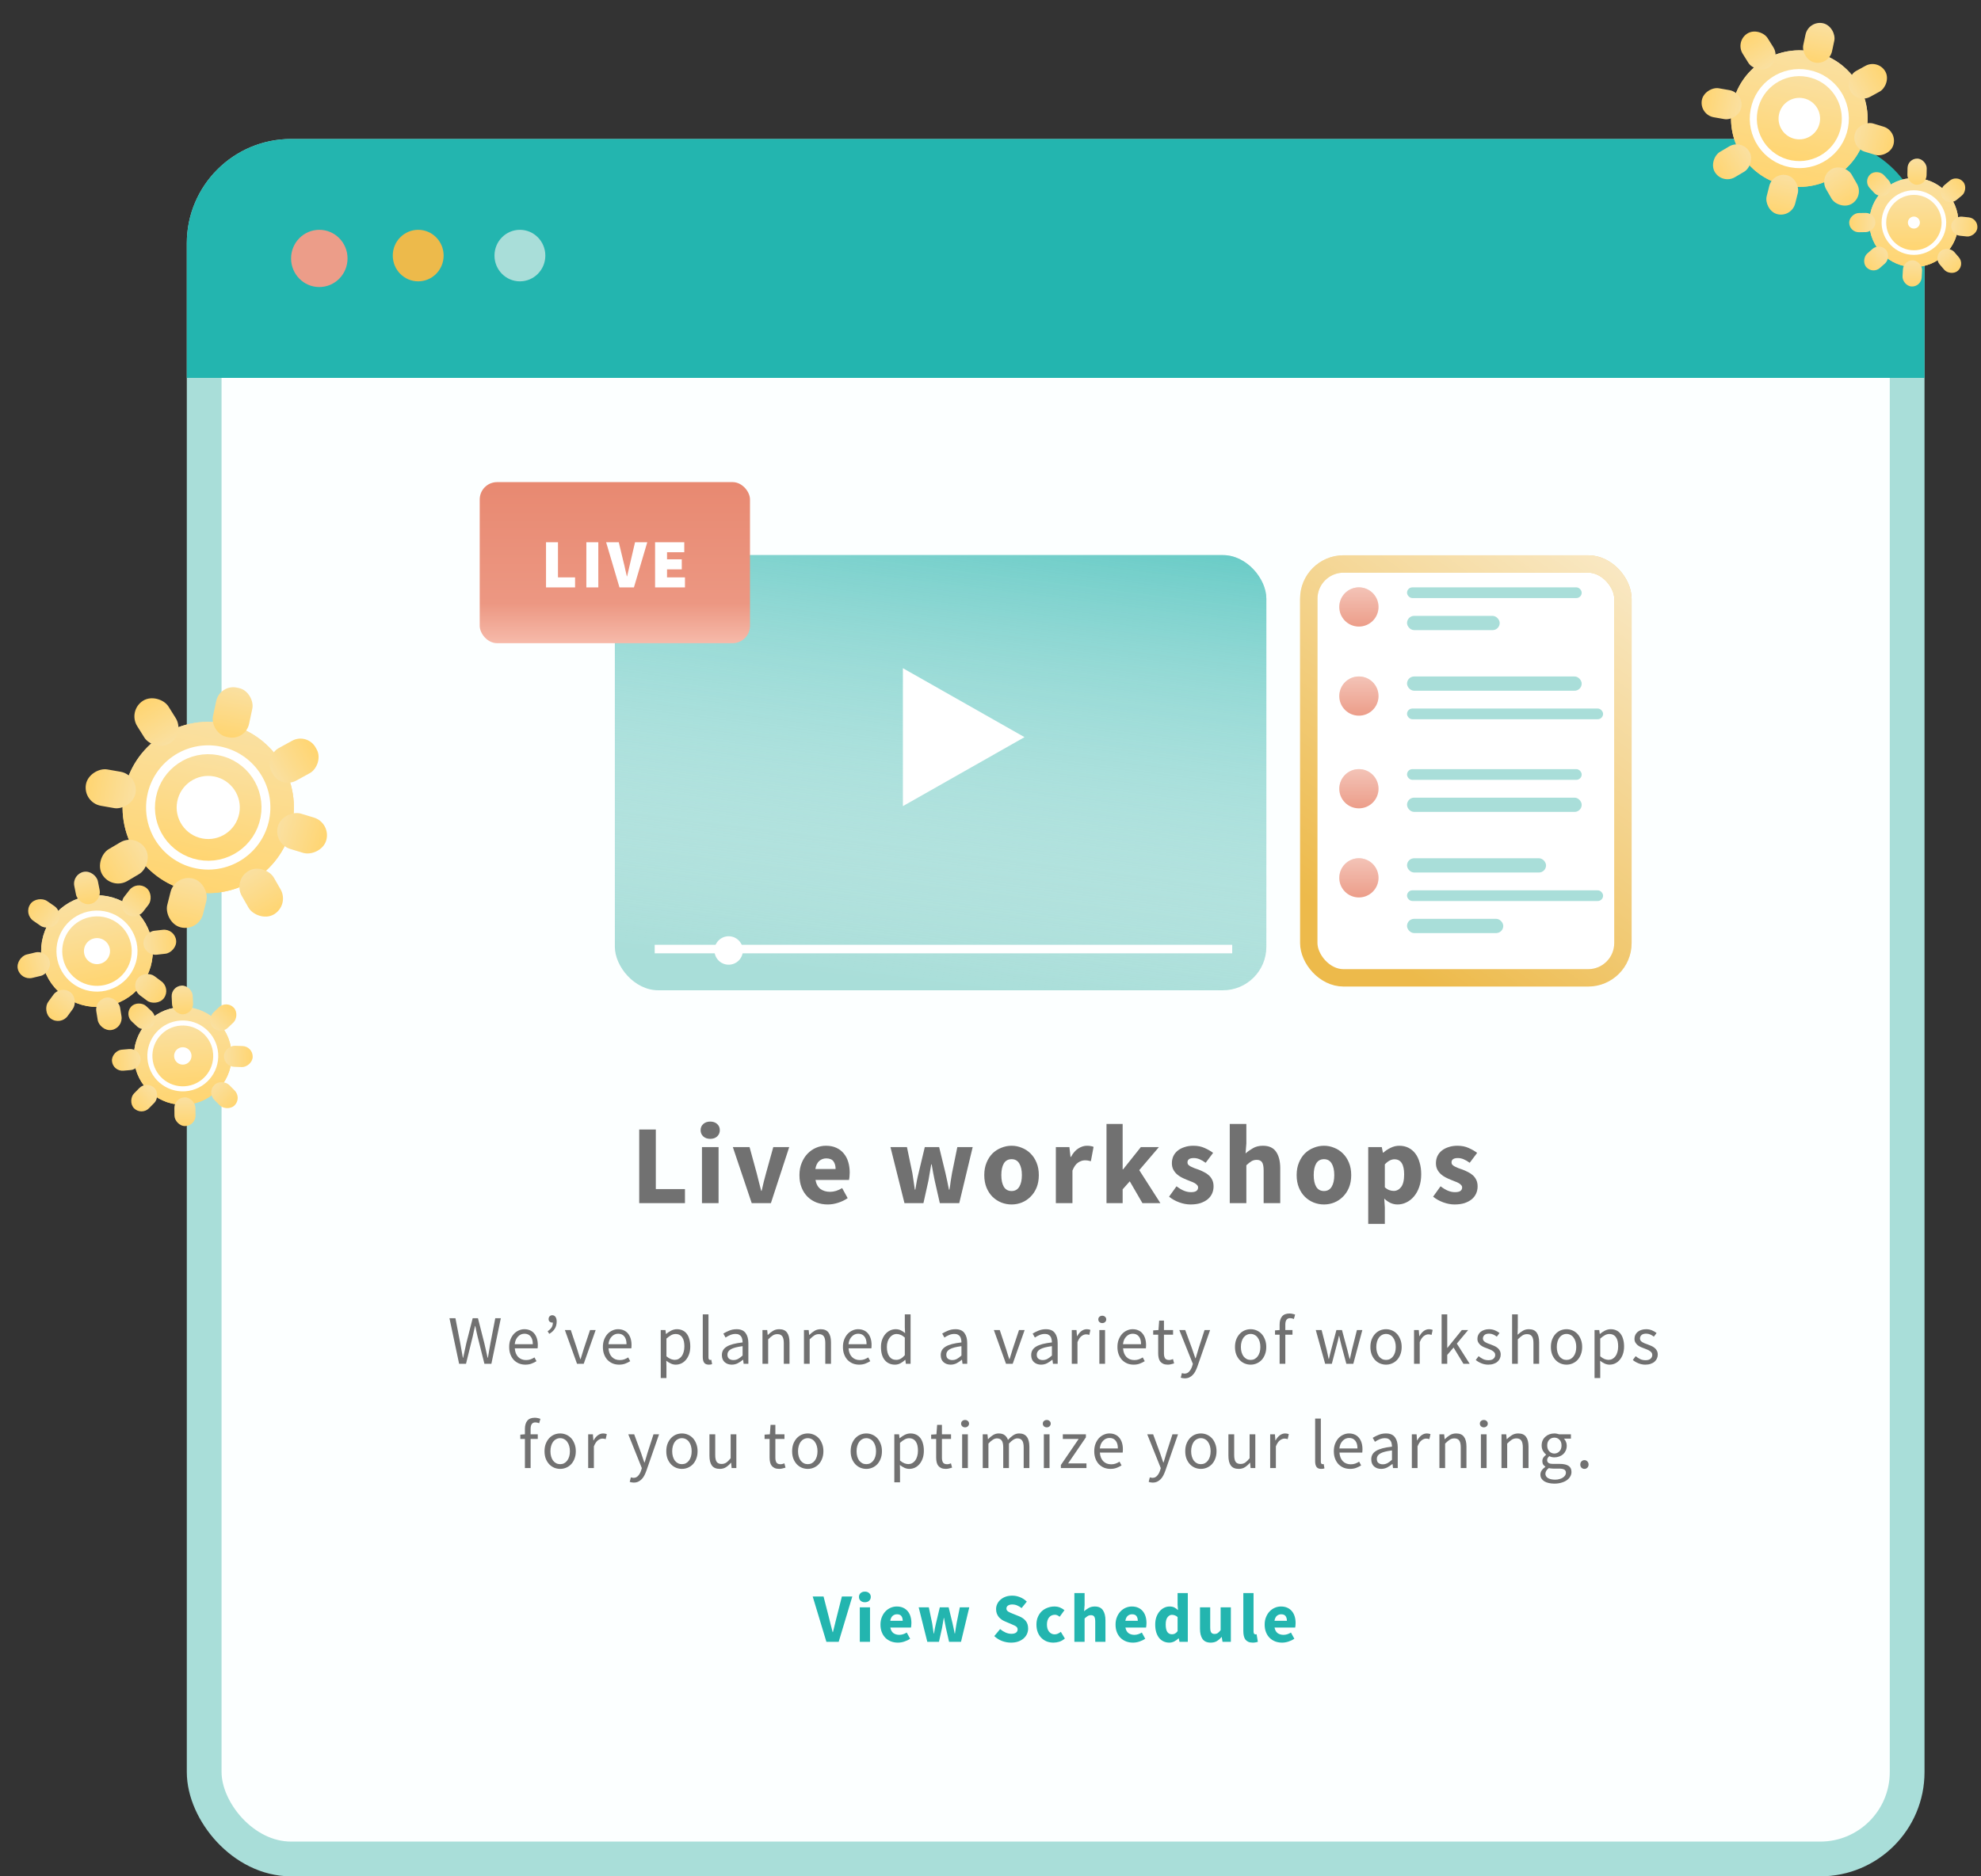 <svg xmlns="http://www.w3.org/2000/svg" width="456" height="432" fill="none" viewBox="0 0 456 432"><rect x="0" y="0" width="456" height="432" fill="#333333" stroke="none"/><rect width="392" height="392" x="47" y="36" fill="#FCFFFF" stroke="#A9DED9" stroke-width="8" rx="20"/><path fill="#717171" d="M147.139 277V260.048H150.961V273.776H157.669V277H147.139ZM161.584 277V264.104H165.406V277H161.584ZM163.482 262.206C162.841 262.206 162.312 262.024 161.896 261.66C161.48 261.279 161.272 260.793 161.272 260.204C161.272 259.615 161.48 259.138 161.896 258.774C162.312 258.41 162.841 258.228 163.482 258.228C164.141 258.228 164.669 258.41 165.068 258.774C165.484 259.138 165.692 259.615 165.692 260.204C165.692 260.793 165.484 261.279 165.068 261.66C164.669 262.024 164.141 262.206 163.482 262.206ZM173.033 277L168.691 264.104H172.539L174.203 270.188C174.377 270.829 174.541 271.488 174.697 272.164C174.871 272.823 175.044 273.49 175.217 274.166H175.321C175.477 273.49 175.633 272.823 175.789 272.164C175.963 271.488 176.136 270.829 176.309 270.188L177.999 264.104H181.665L177.453 277H173.033ZM190.548 277.312C189.629 277.312 188.771 277.165 187.974 276.87C187.176 276.558 186.483 276.116 185.894 275.544C185.304 274.955 184.845 274.244 184.516 273.412C184.186 272.58 184.022 271.627 184.022 270.552C184.022 269.512 184.195 268.576 184.542 267.744C184.888 266.895 185.339 266.184 185.894 265.612C186.466 265.023 187.116 264.572 187.844 264.26C188.572 263.948 189.326 263.792 190.106 263.792C191.024 263.792 191.822 263.948 192.498 264.26C193.191 264.572 193.763 265.005 194.214 265.56C194.682 266.115 195.028 266.773 195.254 267.536C195.479 268.281 195.592 269.096 195.592 269.98C195.592 270.327 195.574 270.656 195.54 270.968C195.505 271.28 195.47 271.514 195.436 271.67H187.714C187.887 272.606 188.268 273.299 188.858 273.75C189.464 274.183 190.201 274.4 191.068 274.4C191.986 274.4 192.914 274.114 193.85 273.542L195.124 275.856C194.465 276.307 193.728 276.662 192.914 276.922C192.116 277.182 191.328 277.312 190.548 277.312ZM187.688 269.148H192.342C192.342 268.42 192.177 267.831 191.848 267.38C191.518 266.929 190.964 266.704 190.184 266.704C189.577 266.704 189.04 266.903 188.572 267.302C188.121 267.701 187.826 268.316 187.688 269.148ZM208.196 277L204.972 264.104H208.768L210.016 270.084C210.12 270.725 210.215 271.358 210.302 271.982C210.389 272.606 210.484 273.247 210.588 273.906H210.692C210.813 273.247 210.926 272.597 211.03 271.956C211.151 271.315 211.29 270.691 211.446 270.084L212.876 264.104H216.178L217.634 270.084C217.79 270.725 217.929 271.358 218.05 271.982C218.171 272.606 218.301 273.247 218.44 273.906H218.544C218.665 273.247 218.761 272.606 218.83 271.982C218.917 271.358 219.021 270.725 219.142 270.084L220.364 264.104H223.9L220.806 277H216.334L215.164 271.852C215.025 271.245 214.904 270.639 214.8 270.032C214.696 269.425 214.583 268.775 214.462 268.082H214.358C214.237 268.775 214.124 269.425 214.02 270.032C213.933 270.639 213.829 271.245 213.708 271.852L212.564 277H208.196ZM232.858 277.312C232.044 277.312 231.255 277.165 230.492 276.87C229.73 276.558 229.054 276.116 228.464 275.544C227.892 274.972 227.433 274.27 227.086 273.438C226.74 272.589 226.566 271.627 226.566 270.552C226.566 269.477 226.74 268.524 227.086 267.692C227.433 266.843 227.892 266.132 228.464 265.56C229.054 264.988 229.73 264.555 230.492 264.26C231.255 263.948 232.044 263.792 232.858 263.792C233.673 263.792 234.453 263.948 235.198 264.26C235.961 264.555 236.628 264.988 237.2 265.56C237.79 266.132 238.258 266.843 238.604 267.692C238.951 268.524 239.124 269.477 239.124 270.552C239.124 271.627 238.951 272.589 238.604 273.438C238.258 274.27 237.79 274.972 237.2 275.544C236.628 276.116 235.961 276.558 235.198 276.87C234.453 277.165 233.673 277.312 232.858 277.312ZM232.858 274.218C233.638 274.218 234.228 273.889 234.626 273.23C235.025 272.571 235.224 271.679 235.224 270.552C235.224 269.425 235.025 268.533 234.626 267.874C234.228 267.215 233.638 266.886 232.858 266.886C232.061 266.886 231.463 267.215 231.064 267.874C230.683 268.533 230.492 269.425 230.492 270.552C230.492 271.679 230.683 272.571 231.064 273.23C231.463 273.889 232.061 274.218 232.858 274.218ZM243.042 277V264.104H246.162L246.422 266.366H246.526C246.994 265.482 247.557 264.832 248.216 264.416C248.875 264 249.533 263.792 250.192 263.792C250.556 263.792 250.851 263.818 251.076 263.87C251.319 263.905 251.535 263.965 251.726 264.052L251.102 267.354C250.859 267.285 250.634 267.233 250.426 267.198C250.218 267.163 249.975 267.146 249.698 267.146C249.213 267.146 248.701 267.319 248.164 267.666C247.644 268.013 247.211 268.628 246.864 269.512V277H243.042ZM254.702 277V258.774H258.42V269.226H258.524L262.606 264.104H266.766L262.242 269.408L267.104 277H262.97L260.058 271.982L258.42 273.828V277H254.702ZM274.042 277.312C273.192 277.312 272.317 277.147 271.416 276.818C270.532 276.489 269.76 276.055 269.102 275.518L270.818 273.126C271.407 273.577 271.97 273.915 272.508 274.14C273.045 274.365 273.591 274.478 274.146 274.478C274.718 274.478 275.134 274.383 275.394 274.192C275.654 274.001 275.784 273.733 275.784 273.386C275.784 273.178 275.706 272.996 275.55 272.84C275.411 272.667 275.212 272.511 274.952 272.372C274.709 272.233 274.432 272.112 274.12 272.008C273.808 271.887 273.487 271.757 273.158 271.618C272.759 271.462 272.36 271.28 271.962 271.072C271.563 270.864 271.199 270.613 270.87 270.318C270.54 270.006 270.272 269.651 270.064 269.252C269.856 268.836 269.752 268.359 269.752 267.822C269.752 267.233 269.864 266.687 270.09 266.184C270.332 265.681 270.67 265.257 271.104 264.91C271.537 264.563 272.057 264.295 272.664 264.104C273.27 263.896 273.946 263.792 274.692 263.792C275.68 263.792 276.546 263.965 277.292 264.312C278.037 264.641 278.687 265.014 279.242 265.43L277.526 267.718C277.058 267.371 276.598 267.103 276.148 266.912C275.697 266.721 275.246 266.626 274.796 266.626C273.825 266.626 273.34 266.964 273.34 267.64C273.34 267.848 273.409 268.03 273.548 268.186C273.686 268.325 273.868 268.455 274.094 268.576C274.336 268.697 274.605 268.819 274.9 268.94C275.212 269.044 275.532 269.157 275.862 269.278C276.278 269.434 276.685 269.616 277.084 269.824C277.5 270.015 277.872 270.257 278.202 270.552C278.548 270.847 278.826 271.211 279.034 271.644C279.242 272.06 279.346 272.563 279.346 273.152C279.346 273.741 279.233 274.287 279.008 274.79C278.782 275.293 278.444 275.735 277.994 276.116C277.543 276.48 276.988 276.775 276.33 277C275.671 277.208 274.908 277.312 274.042 277.312ZM283.073 277V258.774H286.895V263.246L286.713 265.56C287.198 265.127 287.762 264.728 288.403 264.364C289.044 263.983 289.807 263.792 290.691 263.792C292.095 263.792 293.109 264.251 293.733 265.17C294.374 266.089 294.695 267.363 294.695 268.992V277H290.873V269.486C290.873 268.55 290.743 267.909 290.483 267.562C290.24 267.215 289.842 267.042 289.287 267.042C288.802 267.042 288.386 267.155 288.039 267.38C287.692 267.588 287.311 267.891 286.895 268.29V277H283.073ZM304.765 277.312C303.95 277.312 303.161 277.165 302.399 276.87C301.636 276.558 300.96 276.116 300.371 275.544C299.799 274.972 299.339 274.27 298.993 273.438C298.646 272.589 298.473 271.627 298.473 270.552C298.473 269.477 298.646 268.524 298.993 267.692C299.339 266.843 299.799 266.132 300.371 265.56C300.96 264.988 301.636 264.555 302.399 264.26C303.161 263.948 303.95 263.792 304.765 263.792C305.579 263.792 306.359 263.948 307.105 264.26C307.867 264.555 308.535 264.988 309.107 265.56C309.696 266.132 310.164 266.843 310.511 267.692C310.857 268.524 311.031 269.477 311.031 270.552C311.031 271.627 310.857 272.589 310.511 273.438C310.164 274.27 309.696 274.972 309.107 275.544C308.535 276.116 307.867 276.558 307.105 276.87C306.359 277.165 305.579 277.312 304.765 277.312ZM304.765 274.218C305.545 274.218 306.134 273.889 306.533 273.23C306.931 272.571 307.131 271.679 307.131 270.552C307.131 269.425 306.931 268.533 306.533 267.874C306.134 267.215 305.545 266.886 304.765 266.886C303.967 266.886 303.369 267.215 302.971 267.874C302.589 268.533 302.399 269.425 302.399 270.552C302.399 271.679 302.589 272.571 302.971 273.23C303.369 273.889 303.967 274.218 304.765 274.218ZM314.948 281.784V264.104H318.068L318.328 265.378H318.432C318.935 264.927 319.498 264.555 320.122 264.26C320.764 263.948 321.422 263.792 322.098 263.792C322.878 263.792 323.58 263.948 324.204 264.26C324.828 264.572 325.357 265.014 325.79 265.586C326.224 266.158 326.553 266.851 326.778 267.666C327.021 268.463 327.142 269.356 327.142 270.344C327.142 271.453 326.986 272.441 326.674 273.308C326.38 274.157 325.972 274.885 325.452 275.492C324.95 276.081 324.369 276.532 323.71 276.844C323.069 277.156 322.402 277.312 321.708 277.312C321.154 277.312 320.616 277.199 320.096 276.974C319.576 276.731 319.091 276.393 318.64 275.96L318.77 278.014V281.784H314.948ZM320.824 274.192C321.483 274.192 322.046 273.897 322.514 273.308C322.982 272.701 323.216 271.731 323.216 270.396C323.216 268.073 322.471 266.912 320.98 266.912C320.235 266.912 319.498 267.302 318.77 268.082V273.36C319.117 273.672 319.464 273.889 319.81 274.01C320.157 274.131 320.495 274.192 320.824 274.192ZM334.822 277.312C333.972 277.312 333.097 277.147 332.196 276.818C331.312 276.489 330.54 276.055 329.882 275.518L331.598 273.126C332.187 273.577 332.75 273.915 333.288 274.14C333.825 274.365 334.371 274.478 334.926 274.478C335.498 274.478 335.914 274.383 336.174 274.192C336.434 274.001 336.564 273.733 336.564 273.386C336.564 273.178 336.486 272.996 336.33 272.84C336.191 272.667 335.992 272.511 335.732 272.372C335.489 272.233 335.212 272.112 334.9 272.008C334.588 271.887 334.267 271.757 333.938 271.618C333.539 271.462 333.14 271.28 332.742 271.072C332.343 270.864 331.979 270.613 331.65 270.318C331.32 270.006 331.052 269.651 330.844 269.252C330.636 268.836 330.532 268.359 330.532 267.822C330.532 267.233 330.644 266.687 330.87 266.184C331.112 265.681 331.45 265.257 331.884 264.91C332.317 264.563 332.837 264.295 333.444 264.104C334.05 263.896 334.726 263.792 335.472 263.792C336.46 263.792 337.326 263.965 338.072 264.312C338.817 264.641 339.467 265.014 340.022 265.43L338.306 267.718C337.838 267.371 337.378 267.103 336.928 266.912C336.477 266.721 336.026 266.626 335.576 266.626C334.605 266.626 334.12 266.964 334.12 267.64C334.12 267.848 334.189 268.03 334.328 268.186C334.466 268.325 334.648 268.455 334.874 268.576C335.116 268.697 335.385 268.819 335.68 268.94C335.992 269.044 336.312 269.157 336.642 269.278C337.058 269.434 337.465 269.616 337.864 269.824C338.28 270.015 338.652 270.257 338.982 270.552C339.328 270.847 339.606 271.211 339.814 271.644C340.022 272.06 340.126 272.563 340.126 273.152C340.126 273.741 340.013 274.287 339.788 274.79C339.562 275.293 339.224 275.735 338.774 276.116C338.323 276.48 337.768 276.775 337.11 277C336.451 277.208 335.688 277.312 334.822 277.312Z"/><path fill="#717171" d="M105.684 314L103.46 303.504H104.836L105.94 309.216C106.036 309.792 106.137 310.357 106.244 310.912C106.35 311.467 106.452 312.032 106.548 312.608H106.612C106.729 312.032 106.852 311.467 106.98 310.912C107.108 310.347 107.23 309.781 107.348 309.216L108.804 303.504H110.02L111.476 309.216C111.604 309.771 111.732 310.331 111.86 310.896C111.988 311.461 112.116 312.032 112.244 312.608H112.308C112.404 312.032 112.5 311.467 112.596 310.912C112.692 310.347 112.793 309.781 112.9 309.216L114.004 303.504H115.284L113.108 314H111.508L109.924 307.68C109.828 307.275 109.737 306.88 109.652 306.496C109.577 306.101 109.497 305.701 109.412 305.296H109.348C109.262 305.701 109.172 306.101 109.076 306.496C108.99 306.88 108.905 307.275 108.82 307.68L107.268 314H105.684ZM120.934 314.192C120.411 314.192 119.92 314.101 119.462 313.92C119.014 313.728 118.619 313.461 118.278 313.12C117.947 312.768 117.686 312.341 117.494 311.84C117.302 311.339 117.206 310.768 117.206 310.128C117.206 309.488 117.302 308.917 117.494 308.416C117.696 307.904 117.958 307.472 118.278 307.12C118.608 306.768 118.982 306.501 119.398 306.32C119.814 306.128 120.246 306.032 120.694 306.032C121.184 306.032 121.622 306.117 122.006 306.288C122.4 306.459 122.726 306.704 122.982 307.024C123.248 307.344 123.451 307.728 123.59 308.176C123.728 308.624 123.798 309.125 123.798 309.68C123.798 309.819 123.792 309.957 123.782 310.096C123.782 310.224 123.771 310.336 123.75 310.432H118.502C118.555 311.264 118.811 311.925 119.27 312.416C119.739 312.896 120.347 313.136 121.094 313.136C121.467 313.136 121.808 313.083 122.118 312.976C122.438 312.859 122.742 312.709 123.03 312.528L123.494 313.392C123.152 313.605 122.774 313.792 122.358 313.952C121.942 314.112 121.467 314.192 120.934 314.192ZM118.486 309.488H122.646C122.646 308.699 122.475 308.101 122.134 307.696C121.803 307.28 121.334 307.072 120.726 307.072C120.448 307.072 120.182 307.125 119.926 307.232C119.68 307.339 119.456 307.499 119.254 307.712C119.051 307.915 118.88 308.165 118.742 308.464C118.614 308.763 118.528 309.104 118.486 309.488ZM126.427 307.104L126.059 306.496C126.464 306.229 126.763 305.947 126.955 305.648C127.158 305.339 127.259 304.955 127.259 304.496C127.227 304.507 127.184 304.512 127.131 304.512C126.907 304.512 126.71 304.443 126.539 304.304C126.368 304.165 126.283 303.968 126.283 303.712C126.283 303.435 126.363 303.216 126.523 303.056C126.683 302.896 126.886 302.816 127.131 302.816C127.44 302.816 127.686 302.944 127.867 303.2C128.048 303.445 128.139 303.803 128.139 304.272C128.139 304.912 127.99 305.467 127.691 305.936C127.403 306.395 126.982 306.784 126.427 307.104ZM132.827 314L130.027 306.224H131.387L132.859 310.64C132.977 311.024 133.094 311.408 133.211 311.792C133.339 312.176 133.462 312.555 133.579 312.928H133.643C133.761 312.555 133.878 312.176 133.995 311.792C134.113 311.408 134.23 311.024 134.347 310.64L135.819 306.224H137.115L134.363 314H132.827ZM142.506 314.192C141.983 314.192 141.492 314.101 141.034 313.92C140.586 313.728 140.191 313.461 139.85 313.12C139.519 312.768 139.258 312.341 139.066 311.84C138.874 311.339 138.778 310.768 138.778 310.128C138.778 309.488 138.874 308.917 139.066 308.416C139.268 307.904 139.53 307.472 139.85 307.12C140.18 306.768 140.554 306.501 140.97 306.32C141.386 306.128 141.818 306.032 142.266 306.032C142.756 306.032 143.194 306.117 143.578 306.288C143.972 306.459 144.298 306.704 144.554 307.024C144.82 307.344 145.023 307.728 145.162 308.176C145.3 308.624 145.37 309.125 145.37 309.68C145.37 309.819 145.364 309.957 145.354 310.096C145.354 310.224 145.343 310.336 145.322 310.432H140.074C140.127 311.264 140.383 311.925 140.842 312.416C141.311 312.896 141.919 313.136 142.666 313.136C143.039 313.136 143.38 313.083 143.69 312.976C144.01 312.859 144.314 312.709 144.602 312.528L145.066 313.392C144.724 313.605 144.346 313.792 143.93 313.952C143.514 314.112 143.039 314.192 142.506 314.192ZM140.058 309.488H144.218C144.218 308.699 144.047 308.101 143.706 307.696C143.375 307.28 142.906 307.072 142.298 307.072C142.02 307.072 141.754 307.125 141.498 307.232C141.252 307.339 141.028 307.499 140.826 307.712C140.623 307.915 140.452 308.165 140.314 308.464C140.186 308.763 140.1 309.104 140.058 309.488ZM152.094 317.28V306.224H153.182L153.294 307.12H153.342C153.694 306.821 154.078 306.565 154.494 306.352C154.921 306.139 155.364 306.032 155.822 306.032C156.324 306.032 156.766 306.128 157.15 306.32C157.534 306.501 157.854 306.768 158.11 307.12C158.366 307.461 158.558 307.877 158.686 308.368C158.825 308.848 158.894 309.392 158.894 310C158.894 310.661 158.804 311.253 158.622 311.776C158.441 312.288 158.196 312.725 157.886 313.088C157.577 313.451 157.22 313.728 156.814 313.92C156.409 314.101 155.982 314.192 155.534 314.192C155.172 314.192 154.809 314.112 154.446 313.952C154.094 313.792 153.737 313.573 153.374 313.296L153.406 314.656V317.28H152.094ZM155.31 313.088C155.63 313.088 155.924 313.019 156.19 312.88C156.468 312.731 156.702 312.528 156.894 312.272C157.097 312.005 157.252 311.68 157.358 311.296C157.476 310.912 157.534 310.48 157.534 310C157.534 309.573 157.497 309.184 157.422 308.832C157.348 308.48 157.225 308.181 157.054 307.936C156.894 307.68 156.681 307.483 156.414 307.344C156.158 307.205 155.849 307.136 155.486 307.136C155.156 307.136 154.82 307.227 154.478 307.408C154.148 307.589 153.79 307.851 153.406 308.192V312.272C153.758 312.571 154.1 312.784 154.43 312.912C154.761 313.029 155.054 313.088 155.31 313.088ZM163.161 314.192C162.66 314.192 162.303 314.043 162.089 313.744C161.876 313.445 161.769 313.008 161.769 312.432V302.608H163.081V312.528C163.081 312.741 163.119 312.891 163.193 312.976C163.268 313.061 163.353 313.104 163.449 313.104C163.492 313.104 163.529 313.104 163.561 313.104C163.604 313.104 163.663 313.093 163.737 313.072L163.913 314.064C163.828 314.107 163.727 314.139 163.609 314.16C163.492 314.181 163.343 314.192 163.161 314.192ZM168.439 314.192C167.789 314.192 167.245 314 166.807 313.616C166.381 313.232 166.167 312.688 166.167 311.984C166.167 311.131 166.546 310.48 167.303 310.032C168.061 309.573 169.271 309.253 170.935 309.072C170.935 308.827 170.909 308.587 170.855 308.352C170.813 308.117 170.733 307.909 170.615 307.728C170.498 307.547 170.333 307.403 170.119 307.296C169.917 307.179 169.655 307.12 169.335 307.12C168.887 307.12 168.466 307.205 168.071 307.376C167.677 307.547 167.325 307.739 167.015 307.952L166.503 307.04C166.866 306.805 167.309 306.581 167.831 306.368C168.354 306.144 168.93 306.032 169.559 306.032C170.509 306.032 171.197 306.325 171.623 306.912C172.05 307.488 172.263 308.261 172.263 309.232V314H171.175L171.063 313.072H171.015C170.642 313.381 170.242 313.648 169.815 313.872C169.389 314.085 168.93 314.192 168.439 314.192ZM168.823 313.136C169.197 313.136 169.549 313.051 169.879 312.88C170.21 312.699 170.562 312.437 170.935 312.096V309.936C170.285 310.021 169.735 310.123 169.287 310.24C168.85 310.357 168.493 310.496 168.215 310.656C167.949 310.816 167.751 311.003 167.623 311.216C167.506 311.419 167.447 311.643 167.447 311.888C167.447 312.336 167.581 312.656 167.847 312.848C168.114 313.04 168.439 313.136 168.823 313.136ZM175.51 314V306.224H176.598L176.71 307.344H176.758C177.131 306.971 177.521 306.661 177.926 306.416C178.342 306.16 178.822 306.032 179.366 306.032C180.187 306.032 180.785 306.288 181.158 306.8C181.542 307.312 181.734 308.069 181.734 309.072V314H180.422V309.248C180.422 308.512 180.305 307.984 180.07 307.664C179.835 307.333 179.462 307.168 178.95 307.168C178.545 307.168 178.187 307.269 177.878 307.472C177.569 307.675 177.217 307.973 176.822 308.368V314H175.51ZM185.06 314V306.224H186.148L186.26 307.344H186.308C186.681 306.971 187.071 306.661 187.476 306.416C187.892 306.16 188.372 306.032 188.916 306.032C189.737 306.032 190.335 306.288 190.708 306.8C191.092 307.312 191.284 308.069 191.284 309.072V314H189.972V309.248C189.972 308.512 189.855 307.984 189.62 307.664C189.385 307.333 189.012 307.168 188.5 307.168C188.095 307.168 187.737 307.269 187.428 307.472C187.119 307.675 186.767 307.973 186.372 308.368V314H185.06ZM197.762 314.192C197.239 314.192 196.749 314.101 196.29 313.92C195.842 313.728 195.447 313.461 195.106 313.12C194.775 312.768 194.514 312.341 194.322 311.84C194.13 311.339 194.034 310.768 194.034 310.128C194.034 309.488 194.13 308.917 194.322 308.416C194.525 307.904 194.786 307.472 195.106 307.12C195.437 306.768 195.81 306.501 196.226 306.32C196.642 306.128 197.074 306.032 197.522 306.032C198.013 306.032 198.45 306.117 198.834 306.288C199.229 306.459 199.554 306.704 199.81 307.024C200.077 307.344 200.279 307.728 200.418 308.176C200.557 308.624 200.626 309.125 200.626 309.68C200.626 309.819 200.621 309.957 200.61 310.096C200.61 310.224 200.599 310.336 200.578 310.432H195.33C195.383 311.264 195.639 311.925 196.098 312.416C196.567 312.896 197.175 313.136 197.922 313.136C198.295 313.136 198.637 313.083 198.946 312.976C199.266 312.859 199.57 312.709 199.858 312.528L200.322 313.392C199.981 313.605 199.602 313.792 199.186 313.952C198.77 314.112 198.295 314.192 197.762 314.192ZM195.314 309.488H199.474C199.474 308.699 199.303 308.101 198.962 307.696C198.631 307.28 198.162 307.072 197.554 307.072C197.277 307.072 197.01 307.125 196.754 307.232C196.509 307.339 196.285 307.499 196.082 307.712C195.879 307.915 195.709 308.165 195.57 308.464C195.442 308.763 195.357 309.104 195.314 309.488ZM206.003 314.192C205.022 314.192 204.238 313.84 203.651 313.136C203.075 312.432 202.787 311.429 202.787 310.128C202.787 309.499 202.878 308.933 203.059 308.432C203.251 307.92 203.502 307.488 203.811 307.136C204.121 306.784 204.478 306.512 204.883 306.32C205.289 306.128 205.715 306.032 206.163 306.032C206.611 306.032 207.001 306.112 207.331 306.272C207.662 306.432 207.998 306.651 208.339 306.928L208.275 305.6V302.608H209.603V314H208.515L208.403 313.088H208.355C208.046 313.387 207.689 313.648 207.283 313.872C206.889 314.085 206.462 314.192 206.003 314.192ZM206.291 313.088C206.654 313.088 206.995 313.003 207.315 312.832C207.635 312.651 207.955 312.379 208.275 312.016V307.952C207.945 307.653 207.625 307.445 207.315 307.328C207.017 307.2 206.707 307.136 206.387 307.136C206.078 307.136 205.785 307.211 205.507 307.36C205.241 307.499 205.006 307.701 204.803 307.968C204.601 308.224 204.441 308.533 204.323 308.896C204.206 309.259 204.147 309.664 204.147 310.112C204.147 311.051 204.334 311.781 204.707 312.304C205.081 312.827 205.609 313.088 206.291 313.088ZM218.818 314.192C218.167 314.192 217.623 314 217.186 313.616C216.759 313.232 216.546 312.688 216.546 311.984C216.546 311.131 216.924 310.48 217.682 310.032C218.439 309.573 219.65 309.253 221.314 309.072C221.314 308.827 221.287 308.587 221.234 308.352C221.191 308.117 221.111 307.909 220.994 307.728C220.876 307.547 220.711 307.403 220.498 307.296C220.295 307.179 220.034 307.12 219.714 307.12C219.266 307.12 218.844 307.205 218.45 307.376C218.055 307.547 217.703 307.739 217.394 307.952L216.882 307.04C217.244 306.805 217.687 306.581 218.21 306.368C218.732 306.144 219.308 306.032 219.938 306.032C220.887 306.032 221.575 306.325 222.002 306.912C222.428 307.488 222.642 308.261 222.642 309.232V314H221.554L221.442 313.072H221.394C221.02 313.381 220.62 313.648 220.194 313.872C219.767 314.085 219.308 314.192 218.818 314.192ZM219.202 313.136C219.575 313.136 219.927 313.051 220.258 312.88C220.588 312.699 220.94 312.437 221.314 312.096V309.936C220.663 310.021 220.114 310.123 219.666 310.24C219.228 310.357 218.871 310.496 218.594 310.656C218.327 310.816 218.13 311.003 218.002 311.216C217.884 311.419 217.826 311.643 217.826 311.888C217.826 312.336 217.959 312.656 218.226 312.848C218.492 313.04 218.818 313.136 219.202 313.136ZM231.571 314L228.771 306.224H230.131L231.603 310.64C231.72 311.024 231.838 311.408 231.955 311.792C232.083 312.176 232.206 312.555 232.323 312.928H232.387C232.504 312.555 232.622 312.176 232.739 311.792C232.856 311.408 232.974 311.024 233.091 310.64L234.563 306.224H235.859L233.107 314H231.571ZM239.639 314.192C238.989 314.192 238.445 314 238.007 313.616C237.581 313.232 237.367 312.688 237.367 311.984C237.367 311.131 237.746 310.48 238.503 310.032C239.261 309.573 240.471 309.253 242.135 309.072C242.135 308.827 242.109 308.587 242.055 308.352C242.013 308.117 241.933 307.909 241.815 307.728C241.698 307.547 241.533 307.403 241.319 307.296C241.117 307.179 240.855 307.12 240.535 307.12C240.087 307.12 239.666 307.205 239.271 307.376C238.877 307.547 238.525 307.739 238.215 307.952L237.703 307.04C238.066 306.805 238.509 306.581 239.031 306.368C239.554 306.144 240.13 306.032 240.759 306.032C241.709 306.032 242.397 306.325 242.823 306.912C243.25 307.488 243.463 308.261 243.463 309.232V314H242.375L242.263 313.072H242.215C241.842 313.381 241.442 313.648 241.015 313.872C240.589 314.085 240.13 314.192 239.639 314.192ZM240.023 313.136C240.397 313.136 240.749 313.051 241.079 312.88C241.41 312.699 241.762 312.437 242.135 312.096V309.936C241.485 310.021 240.935 310.123 240.487 310.24C240.05 310.357 239.693 310.496 239.415 310.656C239.149 310.816 238.951 311.003 238.823 311.216C238.706 311.419 238.647 311.643 238.647 311.888C238.647 312.336 238.781 312.656 239.047 312.848C239.314 313.04 239.639 313.136 240.023 313.136ZM246.71 314V306.224H247.798L247.91 307.632H247.958C248.225 307.141 248.545 306.752 248.918 306.464C249.302 306.176 249.718 306.032 250.166 306.032C250.475 306.032 250.753 306.085 250.998 306.192L250.742 307.344C250.614 307.301 250.497 307.269 250.39 307.248C250.283 307.227 250.15 307.216 249.99 307.216C249.659 307.216 249.313 307.349 248.95 307.616C248.598 307.883 248.289 308.347 248.022 309.008V314H246.71ZM253.057 314V306.224H254.369V314H253.057ZM253.729 304.624C253.473 304.624 253.254 304.544 253.073 304.384C252.902 304.224 252.817 304.021 252.817 303.776C252.817 303.52 252.902 303.317 253.073 303.168C253.254 303.008 253.473 302.928 253.729 302.928C253.985 302.928 254.198 303.008 254.369 303.168C254.55 303.317 254.641 303.52 254.641 303.776C254.641 304.021 254.55 304.224 254.369 304.384C254.198 304.544 253.985 304.624 253.729 304.624ZM260.946 314.192C260.424 314.192 259.933 314.101 259.474 313.92C259.026 313.728 258.632 313.461 258.29 313.12C257.96 312.768 257.698 312.341 257.506 311.84C257.314 311.339 257.218 310.768 257.218 310.128C257.218 309.488 257.314 308.917 257.506 308.416C257.709 307.904 257.97 307.472 258.29 307.12C258.621 306.768 258.994 306.501 259.41 306.32C259.826 306.128 260.258 306.032 260.706 306.032C261.197 306.032 261.634 306.117 262.018 306.288C262.413 306.459 262.738 306.704 262.994 307.024C263.261 307.344 263.464 307.728 263.602 308.176C263.741 308.624 263.81 309.125 263.81 309.68C263.81 309.819 263.805 309.957 263.794 310.096C263.794 310.224 263.784 310.336 263.762 310.432H258.514C258.568 311.264 258.824 311.925 259.282 312.416C259.752 312.896 260.36 313.136 261.106 313.136C261.48 313.136 261.821 313.083 262.13 312.976C262.45 312.859 262.754 312.709 263.042 312.528L263.506 313.392C263.165 313.605 262.786 313.792 262.37 313.952C261.954 314.112 261.48 314.192 260.946 314.192ZM258.498 309.488H262.658C262.658 308.699 262.488 308.101 262.146 307.696C261.816 307.28 261.346 307.072 260.738 307.072C260.461 307.072 260.194 307.125 259.938 307.232C259.693 307.339 259.469 307.499 259.266 307.712C259.064 307.915 258.893 308.165 258.754 308.464C258.626 308.763 258.541 309.104 258.498 309.488ZM268.824 314.192C268.408 314.192 268.056 314.128 267.768 314C267.49 313.872 267.261 313.696 267.08 313.472C266.909 313.248 266.786 312.976 266.712 312.656C266.637 312.336 266.6 311.984 266.6 311.6V307.296H265.448V306.304L266.664 306.224L266.824 304.048H267.928V306.224H270.024V307.296H267.928V311.616C267.928 312.096 268.013 312.469 268.184 312.736C268.365 312.992 268.68 313.12 269.128 313.12C269.266 313.12 269.416 313.099 269.576 313.056C269.736 313.013 269.88 312.965 270.008 312.912L270.264 313.904C270.05 313.979 269.816 314.043 269.56 314.096C269.314 314.16 269.069 314.192 268.824 314.192ZM272.71 317.344C272.528 317.344 272.363 317.328 272.214 317.296C272.064 317.275 271.926 317.237 271.798 317.184L272.054 316.144C272.139 316.165 272.235 316.187 272.342 316.208C272.448 316.24 272.55 316.256 272.646 316.256C273.094 316.256 273.456 316.096 273.734 315.776C274.022 315.467 274.246 315.072 274.406 314.592L274.582 314.016L271.462 306.224H272.822L274.406 310.528C274.523 310.869 274.646 311.232 274.774 311.616C274.912 311.989 275.04 312.357 275.158 312.72H275.222C275.339 312.368 275.451 312 275.558 311.616C275.664 311.232 275.771 310.869 275.878 310.528L277.27 306.224H278.55L275.622 314.64C275.483 315.024 275.328 315.381 275.158 315.712C274.987 316.043 274.784 316.325 274.55 316.56C274.315 316.805 274.048 316.997 273.75 317.136C273.451 317.275 273.104 317.344 272.71 317.344ZM287.878 314.192C287.398 314.192 286.939 314.101 286.502 313.92C286.075 313.739 285.696 313.477 285.366 313.136C285.035 312.784 284.768 312.357 284.566 311.856C284.374 311.344 284.278 310.768 284.278 310.128C284.278 309.477 284.374 308.901 284.566 308.4C284.768 307.888 285.035 307.456 285.366 307.104C285.696 306.752 286.075 306.485 286.502 306.304C286.939 306.123 287.398 306.032 287.878 306.032C288.358 306.032 288.811 306.123 289.238 306.304C289.675 306.485 290.059 306.752 290.39 307.104C290.72 307.456 290.982 307.888 291.174 308.4C291.376 308.901 291.478 309.477 291.478 310.128C291.478 310.768 291.376 311.344 291.174 311.856C290.982 312.357 290.72 312.784 290.39 313.136C290.059 313.477 289.675 313.739 289.238 313.92C288.811 314.101 288.358 314.192 287.878 314.192ZM287.878 313.104C288.208 313.104 288.512 313.035 288.79 312.896C289.067 312.747 289.302 312.544 289.494 312.288C289.696 312.021 289.851 311.707 289.958 311.344C290.064 310.981 290.118 310.576 290.118 310.128C290.118 309.68 290.064 309.275 289.958 308.912C289.851 308.539 289.696 308.219 289.494 307.952C289.302 307.685 289.067 307.483 288.79 307.344C288.512 307.195 288.208 307.12 287.878 307.12C287.547 307.12 287.243 307.195 286.966 307.344C286.688 307.483 286.448 307.685 286.246 307.952C286.054 308.219 285.904 308.539 285.798 308.912C285.691 309.275 285.638 309.68 285.638 310.128C285.638 310.576 285.691 310.981 285.798 311.344C285.904 311.707 286.054 312.021 286.246 312.288C286.448 312.544 286.688 312.747 286.966 312.896C287.243 313.035 287.547 313.104 287.878 313.104ZM294.55 314V307.296H293.494V306.304L294.55 306.224V304.992C294.55 304.192 294.731 303.563 295.094 303.104C295.467 302.645 296.043 302.416 296.822 302.416C297.067 302.416 297.296 302.443 297.51 302.496C297.734 302.539 297.936 302.597 298.118 302.672L297.83 303.68C297.542 303.552 297.248 303.488 296.95 303.488C296.224 303.488 295.862 303.989 295.862 304.992V306.224H297.51V307.296H295.862V314H294.55ZM305.033 314L302.873 306.224H304.217L305.369 310.72C305.454 311.093 305.534 311.456 305.609 311.808C305.683 312.16 305.758 312.517 305.833 312.88H305.897C305.982 312.517 306.067 312.16 306.153 311.808C306.238 311.445 306.329 311.083 306.425 310.72L307.625 306.224H308.905L310.121 310.72C310.217 311.093 310.307 311.456 310.393 311.808C310.489 312.16 310.579 312.517 310.665 312.88H310.729C310.814 312.517 310.894 312.16 310.969 311.808C311.043 311.456 311.123 311.093 311.209 310.72L312.345 306.224H313.593L311.513 314H309.913L308.793 309.824C308.697 309.451 308.606 309.083 308.521 308.72C308.446 308.357 308.361 307.979 308.265 307.584H308.201C308.115 307.979 308.03 308.363 307.945 308.736C307.859 309.099 307.763 309.467 307.657 309.84L306.569 314H305.033ZM319.046 314.192C318.566 314.192 318.108 314.101 317.67 313.92C317.244 313.739 316.865 313.477 316.534 313.136C316.204 312.784 315.937 312.357 315.734 311.856C315.542 311.344 315.446 310.768 315.446 310.128C315.446 309.477 315.542 308.901 315.734 308.4C315.937 307.888 316.204 307.456 316.534 307.104C316.865 306.752 317.244 306.485 317.67 306.304C318.108 306.123 318.566 306.032 319.046 306.032C319.526 306.032 319.98 306.123 320.406 306.304C320.844 306.485 321.228 306.752 321.558 307.104C321.889 307.456 322.15 307.888 322.342 308.4C322.545 308.901 322.646 309.477 322.646 310.128C322.646 310.768 322.545 311.344 322.342 311.856C322.15 312.357 321.889 312.784 321.558 313.136C321.228 313.477 320.844 313.739 320.406 313.92C319.98 314.101 319.526 314.192 319.046 314.192ZM319.046 313.104C319.377 313.104 319.681 313.035 319.958 312.896C320.236 312.747 320.47 312.544 320.662 312.288C320.865 312.021 321.02 311.707 321.126 311.344C321.233 310.981 321.286 310.576 321.286 310.128C321.286 309.68 321.233 309.275 321.126 308.912C321.02 308.539 320.865 308.219 320.662 307.952C320.47 307.685 320.236 307.483 319.958 307.344C319.681 307.195 319.377 307.12 319.046 307.12C318.716 307.12 318.412 307.195 318.134 307.344C317.857 307.483 317.617 307.685 317.414 307.952C317.222 308.219 317.073 308.539 316.966 308.912C316.86 309.275 316.806 309.68 316.806 310.128C316.806 310.576 316.86 310.981 316.966 311.344C317.073 311.707 317.222 312.021 317.414 312.288C317.617 312.544 317.857 312.747 318.134 312.896C318.412 313.035 318.716 313.104 319.046 313.104ZM325.494 314V306.224H326.582L326.694 307.632H326.742C327.009 307.141 327.329 306.752 327.702 306.464C328.086 306.176 328.502 306.032 328.95 306.032C329.26 306.032 329.537 306.085 329.782 306.192L329.526 307.344C329.398 307.301 329.281 307.269 329.174 307.248C329.068 307.227 328.934 307.216 328.774 307.216C328.444 307.216 328.097 307.349 327.734 307.616C327.382 307.883 327.073 308.347 326.806 309.008V314H325.494ZM331.841 314V302.608H333.137V310.32H333.185L336.497 306.224H337.953L335.345 309.344L338.305 314H336.865L334.593 310.256L333.137 311.952V314H331.841ZM342.595 314.192C342.04 314.192 341.512 314.091 341.011 313.888C340.51 313.685 340.072 313.429 339.699 313.12L340.355 312.24C340.696 312.517 341.043 312.741 341.395 312.912C341.758 313.083 342.174 313.168 342.643 313.168C343.155 313.168 343.539 313.051 343.795 312.816C344.051 312.581 344.179 312.293 344.179 311.952C344.179 311.749 344.126 311.573 344.019 311.424C343.912 311.275 343.774 311.147 343.603 311.04C343.443 310.923 343.256 310.821 343.043 310.736C342.83 310.651 342.616 310.565 342.403 310.48C342.126 310.384 341.848 310.277 341.571 310.16C341.294 310.032 341.043 309.883 340.819 309.712C340.606 309.531 340.43 309.323 340.291 309.088C340.152 308.853 340.083 308.571 340.083 308.24C340.083 307.931 340.142 307.643 340.259 307.376C340.387 307.099 340.563 306.864 340.787 306.672C341.022 306.469 341.304 306.315 341.635 306.208C341.966 306.091 342.339 306.032 342.755 306.032C343.246 306.032 343.694 306.117 344.099 306.288C344.515 306.459 344.872 306.667 345.171 306.912L344.547 307.744C344.28 307.541 344.003 307.376 343.715 307.248C343.427 307.12 343.112 307.056 342.771 307.056C342.28 307.056 341.918 307.168 341.683 307.392C341.459 307.616 341.347 307.877 341.347 308.176C341.347 308.357 341.395 308.517 341.491 308.656C341.587 308.784 341.715 308.901 341.875 309.008C342.035 309.104 342.216 309.195 342.419 309.28C342.632 309.355 342.851 309.435 343.075 309.52C343.352 309.627 343.63 309.739 343.907 309.856C344.195 309.973 344.451 310.123 344.675 310.304C344.899 310.475 345.08 310.688 345.219 310.944C345.368 311.2 345.443 311.509 345.443 311.872C345.443 312.192 345.379 312.491 345.251 312.768C345.134 313.045 344.952 313.291 344.707 313.504C344.472 313.717 344.174 313.883 343.811 314C343.459 314.128 343.054 314.192 342.595 314.192ZM348.066 314V302.608H349.378V305.712L349.33 307.312C349.703 306.96 350.093 306.661 350.498 306.416C350.903 306.16 351.378 306.032 351.922 306.032C352.743 306.032 353.341 306.288 353.714 306.8C354.098 307.312 354.29 308.069 354.29 309.072V314H352.978V309.248C352.978 308.512 352.861 307.984 352.626 307.664C352.391 307.333 352.018 307.168 351.506 307.168C351.101 307.168 350.743 307.269 350.434 307.472C350.125 307.675 349.773 307.973 349.378 308.368V314H348.066ZM360.593 314.192C360.113 314.192 359.655 314.101 359.217 313.92C358.791 313.739 358.412 313.477 358.081 313.136C357.751 312.784 357.484 312.357 357.281 311.856C357.089 311.344 356.993 310.768 356.993 310.128C356.993 309.477 357.089 308.901 357.281 308.4C357.484 307.888 357.751 307.456 358.081 307.104C358.412 306.752 358.791 306.485 359.217 306.304C359.655 306.123 360.113 306.032 360.593 306.032C361.073 306.032 361.527 306.123 361.953 306.304C362.391 306.485 362.775 306.752 363.105 307.104C363.436 307.456 363.697 307.888 363.889 308.4C364.092 308.901 364.193 309.477 364.193 310.128C364.193 310.768 364.092 311.344 363.889 311.856C363.697 312.357 363.436 312.784 363.105 313.136C362.775 313.477 362.391 313.739 361.953 313.92C361.527 314.101 361.073 314.192 360.593 314.192ZM360.593 313.104C360.924 313.104 361.228 313.035 361.505 312.896C361.783 312.747 362.017 312.544 362.209 312.288C362.412 312.021 362.567 311.707 362.673 311.344C362.78 310.981 362.833 310.576 362.833 310.128C362.833 309.68 362.78 309.275 362.673 308.912C362.567 308.539 362.412 308.219 362.209 307.952C362.017 307.685 361.783 307.483 361.505 307.344C361.228 307.195 360.924 307.12 360.593 307.12C360.263 307.12 359.959 307.195 359.681 307.344C359.404 307.483 359.164 307.685 358.961 307.952C358.769 308.219 358.62 308.539 358.513 308.912C358.407 309.275 358.353 309.68 358.353 310.128C358.353 310.576 358.407 310.981 358.513 311.344C358.62 311.707 358.769 312.021 358.961 312.288C359.164 312.544 359.404 312.747 359.681 312.896C359.959 313.035 360.263 313.104 360.593 313.104ZM367.041 317.28V306.224H368.129L368.241 307.12H368.289C368.641 306.821 369.025 306.565 369.441 306.352C369.868 306.139 370.31 306.032 370.769 306.032C371.27 306.032 371.713 306.128 372.097 306.32C372.481 306.501 372.801 306.768 373.057 307.12C373.313 307.461 373.505 307.877 373.633 308.368C373.772 308.848 373.841 309.392 373.841 310C373.841 310.661 373.75 311.253 373.569 311.776C373.388 312.288 373.142 312.725 372.833 313.088C372.524 313.451 372.166 313.728 371.761 313.92C371.356 314.101 370.929 314.192 370.481 314.192C370.118 314.192 369.756 314.112 369.393 313.952C369.041 313.792 368.684 313.573 368.321 313.296L368.353 314.656V317.28H367.041ZM370.257 313.088C370.577 313.088 370.87 313.019 371.137 312.88C371.414 312.731 371.649 312.528 371.841 312.272C372.044 312.005 372.198 311.68 372.305 311.296C372.422 310.912 372.481 310.48 372.481 310C372.481 309.573 372.444 309.184 372.369 308.832C372.294 308.48 372.172 308.181 372.001 307.936C371.841 307.68 371.628 307.483 371.361 307.344C371.105 307.205 370.796 307.136 370.433 307.136C370.102 307.136 369.766 307.227 369.425 307.408C369.094 307.589 368.737 307.851 368.353 308.192V312.272C368.705 312.571 369.046 312.784 369.377 312.912C369.708 313.029 370.001 313.088 370.257 313.088ZM378.748 314.192C378.193 314.192 377.665 314.091 377.164 313.888C376.663 313.685 376.225 313.429 375.852 313.12L376.508 312.24C376.849 312.517 377.196 312.741 377.548 312.912C377.911 313.083 378.327 313.168 378.796 313.168C379.308 313.168 379.692 313.051 379.948 312.816C380.204 312.581 380.332 312.293 380.332 311.952C380.332 311.749 380.279 311.573 380.172 311.424C380.065 311.275 379.927 311.147 379.756 311.04C379.596 310.923 379.409 310.821 379.196 310.736C378.983 310.651 378.769 310.565 378.556 310.48C378.279 310.384 378.001 310.277 377.724 310.16C377.447 310.032 377.196 309.883 376.972 309.712C376.759 309.531 376.583 309.323 376.444 309.088C376.305 308.853 376.236 308.571 376.236 308.24C376.236 307.931 376.295 307.643 376.412 307.376C376.54 307.099 376.716 306.864 376.94 306.672C377.175 306.469 377.457 306.315 377.788 306.208C378.119 306.091 378.492 306.032 378.908 306.032C379.399 306.032 379.847 306.117 380.252 306.288C380.668 306.459 381.025 306.667 381.324 306.912L380.7 307.744C380.433 307.541 380.156 307.376 379.868 307.248C379.58 307.12 379.265 307.056 378.924 307.056C378.433 307.056 378.071 307.168 377.836 307.392C377.612 307.616 377.5 307.877 377.5 308.176C377.5 308.357 377.548 308.517 377.644 308.656C377.74 308.784 377.868 308.901 378.028 309.008C378.188 309.104 378.369 309.195 378.572 309.28C378.785 309.355 379.004 309.435 379.228 309.52C379.505 309.627 379.783 309.739 380.06 309.856C380.348 309.973 380.604 310.123 380.828 310.304C381.052 310.475 381.233 310.688 381.372 310.944C381.521 311.2 381.596 311.509 381.596 311.872C381.596 312.192 381.532 312.491 381.404 312.768C381.287 313.045 381.105 313.291 380.86 313.504C380.625 313.717 380.327 313.883 379.964 314C379.612 314.128 379.207 314.192 378.748 314.192ZM120.828 338V331.296H119.772V330.304L120.828 330.224V328.992C120.828 328.192 121.009 327.563 121.372 327.104C121.745 326.645 122.321 326.416 123.1 326.416C123.345 326.416 123.574 326.443 123.788 326.496C124.012 326.539 124.214 326.597 124.396 326.672L124.108 327.68C123.82 327.552 123.526 327.488 123.228 327.488C122.502 327.488 122.14 327.989 122.14 328.992V330.224H123.788V331.296H122.14V338H120.828ZM128.943 338.192C128.463 338.192 128.005 338.101 127.567 337.92C127.141 337.739 126.762 337.477 126.431 337.136C126.101 336.784 125.834 336.357 125.631 335.856C125.439 335.344 125.343 334.768 125.343 334.128C125.343 333.477 125.439 332.901 125.631 332.4C125.834 331.888 126.101 331.456 126.431 331.104C126.762 330.752 127.141 330.485 127.567 330.304C128.005 330.123 128.463 330.032 128.943 330.032C129.423 330.032 129.877 330.123 130.303 330.304C130.741 330.485 131.125 330.752 131.455 331.104C131.786 331.456 132.047 331.888 132.239 332.4C132.442 332.901 132.543 333.477 132.543 334.128C132.543 334.768 132.442 335.344 132.239 335.856C132.047 336.357 131.786 336.784 131.455 337.136C131.125 337.477 130.741 337.739 130.303 337.92C129.877 338.101 129.423 338.192 128.943 338.192ZM128.943 337.104C129.274 337.104 129.578 337.035 129.855 336.896C130.133 336.747 130.367 336.544 130.559 336.288C130.762 336.021 130.917 335.707 131.023 335.344C131.13 334.981 131.183 334.576 131.183 334.128C131.183 333.68 131.13 333.275 131.023 332.912C130.917 332.539 130.762 332.219 130.559 331.952C130.367 331.685 130.133 331.483 129.855 331.344C129.578 331.195 129.274 331.12 128.943 331.12C128.613 331.12 128.309 331.195 128.031 331.344C127.754 331.483 127.514 331.685 127.311 331.952C127.119 332.219 126.97 332.539 126.863 332.912C126.757 333.275 126.703 333.68 126.703 334.128C126.703 334.576 126.757 334.981 126.863 335.344C126.97 335.707 127.119 336.021 127.311 336.288C127.514 336.544 127.754 336.747 128.031 336.896C128.309 337.035 128.613 337.104 128.943 337.104ZM135.391 338V330.224H136.479L136.591 331.632H136.639C136.906 331.141 137.226 330.752 137.599 330.464C137.983 330.176 138.399 330.032 138.847 330.032C139.156 330.032 139.434 330.085 139.679 330.192L139.423 331.344C139.295 331.301 139.178 331.269 139.071 331.248C138.964 331.227 138.831 331.216 138.671 331.216C138.34 331.216 137.994 331.349 137.631 331.616C137.279 331.883 136.97 332.347 136.703 333.008V338H135.391ZM145.869 341.344C145.688 341.344 145.522 341.328 145.373 341.296C145.224 341.275 145.085 341.237 144.957 341.184L145.213 340.144C145.298 340.165 145.394 340.187 145.501 340.208C145.608 340.24 145.709 340.256 145.805 340.256C146.253 340.256 146.616 340.096 146.893 339.776C147.181 339.467 147.405 339.072 147.565 338.592L147.741 338.016L144.621 330.224H145.981L147.565 334.528C147.682 334.869 147.805 335.232 147.933 335.616C148.072 335.989 148.2 336.357 148.317 336.72H148.381C148.498 336.368 148.61 336 148.717 335.616C148.824 335.232 148.93 334.869 149.037 334.528L150.429 330.224H151.709L148.781 338.64C148.642 339.024 148.488 339.381 148.317 339.712C148.146 340.043 147.944 340.325 147.709 340.56C147.474 340.805 147.208 340.997 146.909 341.136C146.61 341.275 146.264 341.344 145.869 341.344ZM156.971 338.192C156.491 338.192 156.033 338.101 155.595 337.92C155.169 337.739 154.79 337.477 154.459 337.136C154.129 336.784 153.862 336.357 153.659 335.856C153.467 335.344 153.371 334.768 153.371 334.128C153.371 333.477 153.467 332.901 153.659 332.4C153.862 331.888 154.129 331.456 154.459 331.104C154.79 330.752 155.169 330.485 155.595 330.304C156.033 330.123 156.491 330.032 156.971 330.032C157.451 330.032 157.905 330.123 158.331 330.304C158.769 330.485 159.153 330.752 159.483 331.104C159.814 331.456 160.075 331.888 160.267 332.4C160.47 332.901 160.571 333.477 160.571 334.128C160.571 334.768 160.47 335.344 160.267 335.856C160.075 336.357 159.814 336.784 159.483 337.136C159.153 337.477 158.769 337.739 158.331 337.92C157.905 338.101 157.451 338.192 156.971 338.192ZM156.971 337.104C157.302 337.104 157.606 337.035 157.883 336.896C158.161 336.747 158.395 336.544 158.587 336.288C158.79 336.021 158.945 335.707 159.051 335.344C159.158 334.981 159.211 334.576 159.211 334.128C159.211 333.68 159.158 333.275 159.051 332.912C158.945 332.539 158.79 332.219 158.587 331.952C158.395 331.685 158.161 331.483 157.883 331.344C157.606 331.195 157.302 331.12 156.971 331.12C156.641 331.12 156.337 331.195 156.059 331.344C155.782 331.483 155.542 331.685 155.339 331.952C155.147 332.219 154.998 332.539 154.891 332.912C154.785 333.275 154.731 333.68 154.731 334.128C154.731 334.576 154.785 334.981 154.891 335.344C154.998 335.707 155.147 336.021 155.339 336.288C155.542 336.544 155.782 336.747 156.059 336.896C156.337 337.035 156.641 337.104 156.971 337.104ZM165.691 338.192C164.859 338.192 164.251 337.936 163.867 337.424C163.494 336.912 163.307 336.155 163.307 335.152V330.224H164.635V334.976C164.635 335.712 164.747 336.245 164.971 336.576C165.206 336.896 165.579 337.056 166.091 337.056C166.497 337.056 166.854 336.955 167.163 336.752C167.473 336.539 167.814 336.203 168.187 335.744V330.224H169.499V338H168.411L168.299 336.784H168.251C167.889 337.211 167.505 337.552 167.099 337.808C166.705 338.064 166.235 338.192 165.691 338.192ZM179.374 338.192C178.958 338.192 178.606 338.128 178.318 338C178.04 337.872 177.811 337.696 177.63 337.472C177.459 337.248 177.336 336.976 177.262 336.656C177.187 336.336 177.15 335.984 177.15 335.6V331.296H175.998V330.304L177.214 330.224L177.374 328.048H178.478V330.224H180.574V331.296H178.478V335.616C178.478 336.096 178.563 336.469 178.734 336.736C178.915 336.992 179.23 337.12 179.678 337.12C179.816 337.12 179.966 337.099 180.126 337.056C180.286 337.013 180.43 336.965 180.558 336.912L180.814 337.904C180.6 337.979 180.366 338.043 180.11 338.096C179.864 338.16 179.619 338.192 179.374 338.192ZM185.937 338.192C185.457 338.192 184.998 338.101 184.561 337.92C184.134 337.739 183.756 337.477 183.425 337.136C183.094 336.784 182.828 336.357 182.625 335.856C182.433 335.344 182.337 334.768 182.337 334.128C182.337 333.477 182.433 332.901 182.625 332.4C182.828 331.888 183.094 331.456 183.425 331.104C183.756 330.752 184.134 330.485 184.561 330.304C184.998 330.123 185.457 330.032 185.937 330.032C186.417 330.032 186.87 330.123 187.297 330.304C187.734 330.485 188.118 330.752 188.449 331.104C188.78 331.456 189.041 331.888 189.233 332.4C189.436 332.901 189.537 333.477 189.537 334.128C189.537 334.768 189.436 335.344 189.233 335.856C189.041 336.357 188.78 336.784 188.449 337.136C188.118 337.477 187.734 337.739 187.297 337.92C186.87 338.101 186.417 338.192 185.937 338.192ZM185.937 337.104C186.268 337.104 186.572 337.035 186.849 336.896C187.126 336.747 187.361 336.544 187.553 336.288C187.756 336.021 187.91 335.707 188.017 335.344C188.124 334.981 188.177 334.576 188.177 334.128C188.177 333.68 188.124 333.275 188.017 332.912C187.91 332.539 187.756 332.219 187.553 331.952C187.361 331.685 187.126 331.483 186.849 331.344C186.572 331.195 186.268 331.12 185.937 331.12C185.606 331.12 185.302 331.195 185.025 331.344C184.748 331.483 184.508 331.685 184.305 331.952C184.113 332.219 183.964 332.539 183.857 332.912C183.75 333.275 183.697 333.68 183.697 334.128C183.697 334.576 183.75 334.981 183.857 335.344C183.964 335.707 184.113 336.021 184.305 336.288C184.508 336.544 184.748 336.747 185.025 336.896C185.302 337.035 185.606 337.104 185.937 337.104ZM199.412 338.192C198.932 338.192 198.473 338.101 198.036 337.92C197.609 337.739 197.231 337.477 196.9 337.136C196.569 336.784 196.303 336.357 196.1 335.856C195.908 335.344 195.812 334.768 195.812 334.128C195.812 333.477 195.908 332.901 196.1 332.4C196.303 331.888 196.569 331.456 196.9 331.104C197.231 330.752 197.609 330.485 198.036 330.304C198.473 330.123 198.932 330.032 199.412 330.032C199.892 330.032 200.345 330.123 200.772 330.304C201.209 330.485 201.593 330.752 201.924 331.104C202.255 331.456 202.516 331.888 202.708 332.4C202.911 332.901 203.012 333.477 203.012 334.128C203.012 334.768 202.911 335.344 202.708 335.856C202.516 336.357 202.255 336.784 201.924 337.136C201.593 337.477 201.209 337.739 200.772 337.92C200.345 338.101 199.892 338.192 199.412 338.192ZM199.412 337.104C199.743 337.104 200.047 337.035 200.324 336.896C200.601 336.747 200.836 336.544 201.028 336.288C201.231 336.021 201.385 335.707 201.492 335.344C201.599 334.981 201.652 334.576 201.652 334.128C201.652 333.68 201.599 333.275 201.492 332.912C201.385 332.539 201.231 332.219 201.028 331.952C200.836 331.685 200.601 331.483 200.324 331.344C200.047 331.195 199.743 331.12 199.412 331.12C199.081 331.12 198.777 331.195 198.5 331.344C198.223 331.483 197.983 331.685 197.78 331.952C197.588 332.219 197.439 332.539 197.332 332.912C197.225 333.275 197.172 333.68 197.172 334.128C197.172 334.576 197.225 334.981 197.332 335.344C197.439 335.707 197.588 336.021 197.78 336.288C197.983 336.544 198.223 336.747 198.5 336.896C198.777 337.035 199.081 337.104 199.412 337.104ZM205.86 341.28V330.224H206.948L207.06 331.12H207.108C207.46 330.821 207.844 330.565 208.26 330.352C208.687 330.139 209.129 330.032 209.588 330.032C210.089 330.032 210.532 330.128 210.916 330.32C211.3 330.501 211.62 330.768 211.876 331.12C212.132 331.461 212.324 331.877 212.452 332.368C212.591 332.848 212.66 333.392 212.66 334C212.66 334.661 212.569 335.253 212.388 335.776C212.207 336.288 211.961 336.725 211.652 337.088C211.343 337.451 210.985 337.728 210.58 337.92C210.175 338.101 209.748 338.192 209.3 338.192C208.937 338.192 208.575 338.112 208.212 337.952C207.86 337.792 207.503 337.573 207.14 337.296L207.172 338.656V341.28H205.86ZM209.076 337.088C209.396 337.088 209.689 337.019 209.956 336.88C210.233 336.731 210.468 336.528 210.66 336.272C210.863 336.005 211.017 335.68 211.124 335.296C211.241 334.912 211.3 334.48 211.3 334C211.3 333.573 211.263 333.184 211.188 332.832C211.113 332.48 210.991 332.181 210.82 331.936C210.66 331.68 210.447 331.483 210.18 331.344C209.924 331.205 209.615 331.136 209.252 331.136C208.921 331.136 208.585 331.227 208.244 331.408C207.913 331.589 207.556 331.851 207.172 332.192V336.272C207.524 336.571 207.865 336.784 208.196 336.912C208.527 337.029 208.82 337.088 209.076 337.088ZM217.717 338.192C217.301 338.192 216.949 338.128 216.661 338C216.384 337.872 216.155 337.696 215.973 337.472C215.803 337.248 215.68 336.976 215.605 336.656C215.531 336.336 215.493 335.984 215.493 335.6V331.296H214.341V330.304L215.557 330.224L215.717 328.048H216.821V330.224H218.917V331.296H216.821V335.616C216.821 336.096 216.907 336.469 217.077 336.736C217.259 336.992 217.573 337.12 218.021 337.12C218.16 337.12 218.309 337.099 218.469 337.056C218.629 337.013 218.773 336.965 218.901 336.912L219.157 337.904C218.944 337.979 218.709 338.043 218.453 338.096C218.208 338.16 217.963 338.192 217.717 338.192ZM221.475 338V330.224H222.787V338H221.475ZM222.147 328.624C221.891 328.624 221.673 328.544 221.491 328.384C221.321 328.224 221.235 328.021 221.235 327.776C221.235 327.52 221.321 327.317 221.491 327.168C221.673 327.008 221.891 326.928 222.147 326.928C222.403 326.928 222.617 327.008 222.787 327.168C222.969 327.317 223.059 327.52 223.059 327.776C223.059 328.021 222.969 328.224 222.787 328.384C222.617 328.544 222.403 328.624 222.147 328.624ZM226.213 338V330.224H227.301L227.413 331.344H227.461C227.802 330.971 228.17 330.661 228.565 330.416C228.97 330.16 229.408 330.032 229.877 330.032C230.474 330.032 230.938 330.165 231.269 330.432C231.61 330.688 231.861 331.051 232.021 331.52C232.426 331.072 232.832 330.715 233.237 330.448C233.653 330.171 234.101 330.032 234.581 330.032C235.381 330.032 235.973 330.288 236.357 330.8C236.752 331.312 236.949 332.069 236.949 333.072V338H235.637V333.248C235.637 332.512 235.52 331.984 235.285 331.664C235.05 331.333 234.688 331.168 234.197 331.168C233.61 331.168 232.96 331.568 232.245 332.368V338H230.933V333.248C230.933 332.512 230.816 331.984 230.581 331.664C230.346 331.333 229.978 331.168 229.477 331.168C228.89 331.168 228.24 331.568 227.525 332.368V338H226.213ZM240.279 338V330.224H241.591V338H240.279ZM240.951 328.624C240.695 328.624 240.476 328.544 240.295 328.384C240.124 328.224 240.039 328.021 240.039 327.776C240.039 327.52 240.124 327.317 240.295 327.168C240.476 327.008 240.695 326.928 240.951 326.928C241.207 326.928 241.42 327.008 241.591 327.168C241.772 327.317 241.863 327.52 241.863 327.776C241.863 328.021 241.772 328.224 241.591 328.384C241.42 328.544 241.207 328.624 240.951 328.624ZM244.2 338V337.296L248.296 331.296H244.648V330.224H249.96V330.928L245.864 336.928H250.088V338H244.2ZM255.609 338.192C255.086 338.192 254.595 338.101 254.137 337.92C253.689 337.728 253.294 337.461 252.953 337.12C252.622 336.768 252.361 336.341 252.169 335.84C251.977 335.339 251.881 334.768 251.881 334.128C251.881 333.488 251.977 332.917 252.169 332.416C252.371 331.904 252.633 331.472 252.953 331.12C253.283 330.768 253.657 330.501 254.073 330.32C254.489 330.128 254.921 330.032 255.369 330.032C255.859 330.032 256.297 330.117 256.681 330.288C257.075 330.459 257.401 330.704 257.657 331.024C257.923 331.344 258.126 331.728 258.265 332.176C258.403 332.624 258.473 333.125 258.473 333.68C258.473 333.819 258.467 333.957 258.457 334.096C258.457 334.224 258.446 334.336 258.425 334.432H253.177C253.23 335.264 253.486 335.925 253.945 336.416C254.414 336.896 255.022 337.136 255.769 337.136C256.142 337.136 256.483 337.083 256.793 336.976C257.113 336.859 257.417 336.709 257.705 336.528L258.169 337.392C257.827 337.605 257.449 337.792 257.033 337.952C256.617 338.112 256.142 338.192 255.609 338.192ZM253.161 333.488H257.321C257.321 332.699 257.15 332.101 256.809 331.696C256.478 331.28 256.009 331.072 255.401 331.072C255.123 331.072 254.857 331.125 254.601 331.232C254.355 331.339 254.131 331.499 253.929 331.712C253.726 331.915 253.555 332.165 253.417 332.464C253.289 332.763 253.203 333.104 253.161 333.488ZM265.325 341.344C265.144 341.344 264.979 341.328 264.829 341.296C264.68 341.275 264.541 341.237 264.413 341.184L264.669 340.144C264.755 340.165 264.851 340.187 264.957 340.208C265.064 340.24 265.165 340.256 265.261 340.256C265.709 340.256 266.072 340.096 266.349 339.776C266.637 339.467 266.861 339.072 267.021 338.592L267.197 338.016L264.077 330.224H265.437L267.021 334.528C267.139 334.869 267.261 335.232 267.389 335.616C267.528 335.989 267.656 336.357 267.773 336.72H267.837C267.955 336.368 268.067 336 268.173 335.616C268.28 335.232 268.387 334.869 268.493 334.528L269.885 330.224H271.165L268.237 338.64C268.099 339.024 267.944 339.381 267.773 339.712C267.603 340.043 267.4 340.325 267.165 340.56C266.931 340.805 266.664 340.997 266.365 341.136C266.067 341.275 265.72 341.344 265.325 341.344ZM276.428 338.192C275.948 338.192 275.489 338.101 275.052 337.92C274.625 337.739 274.246 337.477 273.916 337.136C273.585 336.784 273.318 336.357 273.116 335.856C272.924 335.344 272.828 334.768 272.828 334.128C272.828 333.477 272.924 332.901 273.116 332.4C273.318 331.888 273.585 331.456 273.916 331.104C274.246 330.752 274.625 330.485 275.052 330.304C275.489 330.123 275.948 330.032 276.428 330.032C276.908 330.032 277.361 330.123 277.788 330.304C278.225 330.485 278.609 330.752 278.94 331.104C279.27 331.456 279.532 331.888 279.724 332.4C279.926 332.901 280.028 333.477 280.028 334.128C280.028 334.768 279.926 335.344 279.724 335.856C279.532 336.357 279.27 336.784 278.94 337.136C278.609 337.477 278.225 337.739 277.788 337.92C277.361 338.101 276.908 338.192 276.428 338.192ZM276.428 337.104C276.758 337.104 277.062 337.035 277.34 336.896C277.617 336.747 277.852 336.544 278.044 336.288C278.246 336.021 278.401 335.707 278.508 335.344C278.614 334.981 278.668 334.576 278.668 334.128C278.668 333.68 278.614 333.275 278.508 332.912C278.401 332.539 278.246 332.219 278.044 331.952C277.852 331.685 277.617 331.483 277.34 331.344C277.062 331.195 276.758 331.12 276.428 331.12C276.097 331.12 275.793 331.195 275.516 331.344C275.238 331.483 274.998 331.685 274.796 331.952C274.604 332.219 274.454 332.539 274.348 332.912C274.241 333.275 274.188 333.68 274.188 334.128C274.188 334.576 274.241 334.981 274.348 335.344C274.454 335.707 274.604 336.021 274.796 336.288C274.998 336.544 275.238 336.747 275.516 336.896C275.793 337.035 276.097 337.104 276.428 337.104ZM285.148 338.192C284.316 338.192 283.708 337.936 283.324 337.424C282.95 336.912 282.764 336.155 282.764 335.152V330.224H284.092V334.976C284.092 335.712 284.204 336.245 284.428 336.576C284.662 336.896 285.036 337.056 285.548 337.056C285.953 337.056 286.31 336.955 286.62 336.752C286.929 336.539 287.27 336.203 287.644 335.744V330.224H288.956V338H287.868L287.756 336.784H287.708C287.345 337.211 286.961 337.552 286.556 337.808C286.161 338.064 285.692 338.192 285.148 338.192ZM292.379 338V330.224H293.467L293.579 331.632H293.627C293.893 331.141 294.213 330.752 294.587 330.464C294.971 330.176 295.387 330.032 295.835 330.032C296.144 330.032 296.421 330.085 296.667 330.192L296.411 331.344C296.283 331.301 296.165 331.269 296.059 331.248C295.952 331.227 295.819 331.216 295.659 331.216C295.328 331.216 294.981 331.349 294.619 331.616C294.267 331.883 293.957 332.347 293.691 333.008V338H292.379ZM304.121 338.192C303.619 338.192 303.262 338.043 303.049 337.744C302.835 337.445 302.729 337.008 302.729 336.432V326.608H304.041V336.528C304.041 336.741 304.078 336.891 304.153 336.976C304.227 337.061 304.313 337.104 304.409 337.104C304.451 337.104 304.489 337.104 304.521 337.104C304.563 337.104 304.622 337.093 304.697 337.072L304.873 338.064C304.787 338.107 304.686 338.139 304.569 338.16C304.451 338.181 304.302 338.192 304.121 338.192ZM310.759 338.192C310.236 338.192 309.745 338.101 309.287 337.92C308.839 337.728 308.444 337.461 308.103 337.12C307.772 336.768 307.511 336.341 307.319 335.84C307.127 335.339 307.031 334.768 307.031 334.128C307.031 333.488 307.127 332.917 307.319 332.416C307.521 331.904 307.783 331.472 308.103 331.12C308.433 330.768 308.807 330.501 309.223 330.32C309.639 330.128 310.071 330.032 310.519 330.032C311.009 330.032 311.447 330.117 311.831 330.288C312.225 330.459 312.551 330.704 312.807 331.024C313.073 331.344 313.276 331.728 313.415 332.176C313.553 332.624 313.623 333.125 313.623 333.68C313.623 333.819 313.617 333.957 313.607 334.096C313.607 334.224 313.596 334.336 313.575 334.432H308.327C308.38 335.264 308.636 335.925 309.095 336.416C309.564 336.896 310.172 337.136 310.919 337.136C311.292 337.136 311.633 337.083 311.943 336.976C312.263 336.859 312.567 336.709 312.855 336.528L313.319 337.392C312.977 337.605 312.599 337.792 312.183 337.952C311.767 338.112 311.292 338.192 310.759 338.192ZM308.311 333.488H312.471C312.471 332.699 312.3 332.101 311.959 331.696C311.628 331.28 311.159 331.072 310.551 331.072C310.273 331.072 310.007 331.125 309.751 331.232C309.505 331.339 309.281 331.499 309.079 331.712C308.876 331.915 308.705 332.165 308.567 332.464C308.439 332.763 308.353 333.104 308.311 333.488ZM317.918 338.192C317.267 338.192 316.723 338 316.286 337.616C315.859 337.232 315.646 336.688 315.646 335.984C315.646 335.131 316.024 334.48 316.782 334.032C317.539 333.573 318.75 333.253 320.414 333.072C320.414 332.827 320.387 332.587 320.334 332.352C320.291 332.117 320.211 331.909 320.094 331.728C319.976 331.547 319.811 331.403 319.598 331.296C319.395 331.179 319.134 331.12 318.814 331.12C318.366 331.12 317.944 331.205 317.55 331.376C317.155 331.547 316.803 331.739 316.494 331.952L315.982 331.04C316.344 330.805 316.787 330.581 317.31 330.368C317.832 330.144 318.408 330.032 319.038 330.032C319.987 330.032 320.675 330.325 321.102 330.912C321.528 331.488 321.742 332.261 321.742 333.232V338H320.654L320.542 337.072H320.494C320.12 337.381 319.72 337.648 319.294 337.872C318.867 338.085 318.408 338.192 317.918 338.192ZM318.302 337.136C318.675 337.136 319.027 337.051 319.358 336.88C319.688 336.699 320.04 336.437 320.414 336.096V333.936C319.763 334.021 319.214 334.123 318.766 334.24C318.328 334.357 317.971 334.496 317.694 334.656C317.427 334.816 317.23 335.003 317.102 335.216C316.984 335.419 316.926 335.643 316.926 335.888C316.926 336.336 317.059 336.656 317.326 336.848C317.592 337.04 317.918 337.136 318.302 337.136ZM324.988 338V330.224H326.076L326.188 331.632H326.236C326.503 331.141 326.823 330.752 327.196 330.464C327.58 330.176 327.996 330.032 328.444 330.032C328.753 330.032 329.031 330.085 329.276 330.192L329.02 331.344C328.892 331.301 328.775 331.269 328.668 331.248C328.561 331.227 328.428 331.216 328.268 331.216C327.937 331.216 327.591 331.349 327.228 331.616C326.876 331.883 326.567 332.347 326.3 333.008V338H324.988ZM331.335 338V330.224H332.423L332.535 331.344H332.583C332.956 330.971 333.346 330.661 333.751 330.416C334.167 330.16 334.647 330.032 335.191 330.032C336.012 330.032 336.61 330.288 336.983 330.8C337.367 331.312 337.559 332.069 337.559 333.072V338H336.247V333.248C336.247 332.512 336.13 331.984 335.895 331.664C335.66 331.333 335.287 331.168 334.775 331.168C334.37 331.168 334.012 331.269 333.703 331.472C333.394 331.675 333.042 331.973 332.647 332.368V338H331.335ZM340.885 338V330.224H342.197V338H340.885ZM341.557 328.624C341.301 328.624 341.082 328.544 340.901 328.384C340.73 328.224 340.645 328.021 340.645 327.776C340.645 327.52 340.73 327.317 340.901 327.168C341.082 327.008 341.301 326.928 341.557 326.928C341.813 326.928 342.026 327.008 342.197 327.168C342.378 327.317 342.469 327.52 342.469 327.776C342.469 328.021 342.378 328.224 342.197 328.384C342.026 328.544 341.813 328.624 341.557 328.624ZM345.622 338V330.224H346.71L346.822 331.344H346.87C347.244 330.971 347.633 330.661 348.038 330.416C348.454 330.16 348.934 330.032 349.478 330.032C350.3 330.032 350.897 330.288 351.27 330.8C351.654 331.312 351.846 332.069 351.846 333.072V338H350.534V333.248C350.534 332.512 350.417 331.984 350.182 331.664C349.948 331.333 349.574 331.168 349.062 331.168C348.657 331.168 348.3 331.269 347.99 331.472C347.681 331.675 347.329 331.973 346.934 332.368V338H345.622ZM357.796 341.584C357.316 341.584 356.879 341.536 356.484 341.44C356.09 341.355 355.748 341.221 355.46 341.04C355.183 340.859 354.964 340.64 354.804 340.384C354.655 340.128 354.58 339.829 354.58 339.488C354.58 339.157 354.682 338.843 354.884 338.544C355.087 338.245 355.364 337.973 355.716 337.728V337.664C355.524 337.547 355.359 337.387 355.22 337.184C355.092 336.971 355.028 336.709 355.028 336.4C355.028 336.069 355.119 335.781 355.3 335.536C355.482 335.291 355.674 335.099 355.876 334.96V334.896C355.62 334.683 355.386 334.4 355.172 334.048C354.97 333.685 354.868 333.269 354.868 332.8C354.868 332.373 354.943 331.989 355.092 331.648C355.252 331.307 355.466 331.019 355.732 330.784C355.999 330.539 356.308 330.352 356.66 330.224C357.023 330.096 357.402 330.032 357.796 330.032C358.01 330.032 358.207 330.053 358.388 330.096C358.58 330.128 358.751 330.171 358.9 330.224H361.604V331.232H360.004C360.186 331.413 360.335 331.643 360.452 331.92C360.58 332.197 360.644 332.501 360.644 332.832C360.644 333.248 360.57 333.627 360.42 333.968C360.271 334.299 360.068 334.581 359.812 334.816C359.556 335.04 359.252 335.216 358.9 335.344C358.559 335.472 358.191 335.536 357.796 335.536C357.604 335.536 357.407 335.515 357.204 335.472C357.002 335.419 356.81 335.349 356.628 335.264C356.49 335.381 356.372 335.515 356.276 335.664C356.18 335.803 356.132 335.979 356.132 336.192C356.132 336.437 356.228 336.64 356.42 336.8C356.612 336.96 356.975 337.04 357.508 337.04H359.012C359.919 337.04 360.596 337.189 361.044 337.488C361.503 337.776 361.732 338.245 361.732 338.896C361.732 339.259 361.642 339.6 361.46 339.92C361.279 340.251 361.018 340.539 360.676 340.784C360.335 341.029 359.919 341.221 359.428 341.36C358.948 341.509 358.404 341.584 357.796 341.584ZM357.796 334.656C358.02 334.656 358.228 334.613 358.42 334.528C358.623 334.443 358.799 334.32 358.948 334.16C359.108 334 359.231 333.808 359.316 333.584C359.402 333.349 359.444 333.088 359.444 332.8C359.444 332.224 359.284 331.781 358.964 331.472C358.644 331.152 358.255 330.992 357.796 330.992C357.338 330.992 356.948 331.152 356.628 331.472C356.308 331.781 356.148 332.224 356.148 332.8C356.148 333.088 356.191 333.349 356.276 333.584C356.362 333.808 356.479 334 356.628 334.16C356.788 334.32 356.964 334.443 357.156 334.528C357.359 334.613 357.572 334.656 357.796 334.656ZM357.988 340.672C358.362 340.672 358.698 340.624 358.996 340.528C359.306 340.443 359.567 340.325 359.78 340.176C359.994 340.037 360.159 339.872 360.276 339.68C360.394 339.488 360.452 339.291 360.452 339.088C360.452 338.725 360.319 338.475 360.052 338.336C359.786 338.197 359.396 338.128 358.884 338.128H357.54C357.391 338.128 357.226 338.117 357.044 338.096C356.874 338.085 356.703 338.053 356.532 338C356.255 338.203 356.052 338.416 355.924 338.64C355.796 338.864 355.732 339.088 355.732 339.312C355.732 339.728 355.93 340.059 356.324 340.304C356.73 340.549 357.284 340.672 357.988 340.672ZM364.723 338.192C364.456 338.192 364.227 338.101 364.035 337.92C363.854 337.728 363.763 337.488 363.763 337.2C363.763 336.891 363.854 336.645 364.035 336.464C364.227 336.272 364.456 336.176 364.723 336.176C364.979 336.176 365.198 336.272 365.379 336.464C365.571 336.645 365.667 336.891 365.667 337.2C365.667 337.488 365.571 337.728 365.379 337.92C365.198 338.101 364.979 338.192 364.723 338.192Z"/><path fill="#23B5AF" d="M190.224 378L187.072 367.568H189.568L190.816 372.432C190.976 373.008 191.114 373.568 191.232 374.112C191.36 374.645 191.504 375.2 191.664 375.776H191.728C191.877 375.2 192.016 374.645 192.144 374.112C192.272 373.568 192.41 373.008 192.56 372.432L193.792 367.568H196.192L193.056 378H190.224ZM197.914 378V370.064H200.266V378H197.914ZM199.082 368.896C198.688 368.896 198.362 368.784 198.106 368.56C197.85 368.325 197.722 368.027 197.722 367.664C197.722 367.301 197.85 367.008 198.106 366.784C198.362 366.56 198.688 366.448 199.082 366.448C199.488 366.448 199.813 366.56 200.058 366.784C200.314 367.008 200.442 367.301 200.442 367.664C200.442 368.027 200.314 368.325 200.058 368.56C199.813 368.784 199.488 368.896 199.082 368.896ZM206.688 378.192C206.123 378.192 205.595 378.101 205.104 377.92C204.614 377.728 204.187 377.456 203.824 377.104C203.462 376.741 203.179 376.304 202.976 375.792C202.774 375.28 202.672 374.693 202.672 374.032C202.672 373.392 202.779 372.816 202.992 372.304C203.206 371.781 203.483 371.344 203.824 370.992C204.176 370.629 204.576 370.352 205.024 370.16C205.472 369.968 205.936 369.872 206.416 369.872C206.982 369.872 207.472 369.968 207.888 370.16C208.315 370.352 208.667 370.619 208.944 370.96C209.232 371.301 209.446 371.707 209.584 372.176C209.723 372.635 209.792 373.136 209.792 373.68C209.792 373.893 209.782 374.096 209.76 374.288C209.739 374.48 209.718 374.624 209.696 374.72H204.944C205.051 375.296 205.286 375.723 205.648 376C206.022 376.267 206.475 376.4 207.008 376.4C207.574 376.4 208.144 376.224 208.72 375.872L209.504 377.296C209.099 377.573 208.646 377.792 208.144 377.952C207.654 378.112 207.168 378.192 206.688 378.192ZM204.928 373.168H207.792C207.792 372.72 207.691 372.357 207.488 372.08C207.286 371.803 206.944 371.664 206.464 371.664C206.091 371.664 205.76 371.787 205.472 372.032C205.195 372.277 205.014 372.656 204.928 373.168ZM213.452 378L211.468 370.064H213.804L214.572 373.744C214.636 374.139 214.694 374.528 214.748 374.912C214.801 375.296 214.86 375.691 214.924 376.096H214.988C215.062 375.691 215.132 375.291 215.196 374.896C215.27 374.501 215.356 374.117 215.452 373.744L216.332 370.064H218.364L219.26 373.744C219.356 374.139 219.441 374.528 219.516 374.912C219.59 375.296 219.67 375.691 219.756 376.096H219.82C219.894 375.691 219.953 375.296 219.996 374.912C220.049 374.528 220.113 374.139 220.188 373.744L220.94 370.064H223.116L221.212 378H218.46L217.74 374.832C217.654 374.459 217.58 374.085 217.516 373.712C217.452 373.339 217.382 372.939 217.308 372.512H217.244C217.169 372.939 217.1 373.339 217.036 373.712C216.982 374.085 216.918 374.459 216.844 374.832L216.14 378H213.452ZM232.725 378.192C232.042 378.192 231.359 378.069 230.677 377.824C230.005 377.568 229.402 377.189 228.869 376.688L230.213 375.072C230.586 375.392 230.997 375.653 231.445 375.856C231.903 376.059 232.351 376.16 232.789 376.16C233.279 376.16 233.642 376.069 233.877 375.888C234.122 375.707 234.245 375.461 234.245 375.152C234.245 374.992 234.207 374.853 234.133 374.736C234.069 374.619 233.967 374.517 233.829 374.432C233.701 374.336 233.541 374.251 233.349 374.176C233.167 374.091 232.965 374 232.741 373.904L231.381 373.328C231.114 373.221 230.853 373.083 230.597 372.912C230.351 372.741 230.127 372.544 229.925 372.32C229.733 372.085 229.578 371.819 229.461 371.52C229.343 371.211 229.285 370.864 229.285 370.48C229.285 370.053 229.375 369.653 229.557 369.28C229.738 368.896 229.994 368.565 230.325 368.288C230.655 368 231.045 367.776 231.493 367.616C231.951 367.456 232.453 367.376 232.997 367.376C233.605 367.376 234.202 367.493 234.789 367.728C235.386 367.963 235.909 368.304 236.357 368.752L235.157 370.24C234.815 369.973 234.474 369.771 234.133 369.632C233.791 369.483 233.413 369.408 232.997 369.408C232.591 369.408 232.266 369.493 232.021 369.664C231.786 369.824 231.669 370.053 231.669 370.352C231.669 370.512 231.706 370.651 231.781 370.768C231.866 370.875 231.978 370.976 232.117 371.072C232.266 371.157 232.437 371.243 232.629 371.328C232.821 371.403 233.029 371.488 233.253 371.584L234.597 372.128C235.237 372.384 235.738 372.736 236.101 373.184C236.474 373.632 236.661 374.224 236.661 374.96C236.661 375.397 236.57 375.813 236.389 376.208C236.218 376.592 235.962 376.933 235.621 377.232C235.29 377.52 234.879 377.755 234.389 377.936C233.898 378.107 233.343 378.192 232.725 378.192ZM242.495 378.192C241.941 378.192 241.423 378.101 240.943 377.92C240.474 377.728 240.063 377.456 239.711 377.104C239.359 376.752 239.082 376.32 238.879 375.808C238.677 375.285 238.575 374.693 238.575 374.032C238.575 373.371 238.687 372.784 238.911 372.272C239.135 371.749 239.434 371.312 239.807 370.96C240.191 370.608 240.634 370.341 241.135 370.16C241.637 369.968 242.159 369.872 242.703 369.872C243.194 369.872 243.626 369.952 243.999 370.112C244.383 370.272 244.725 370.475 245.023 370.72L243.919 372.24C243.546 371.931 243.189 371.776 242.847 371.776C242.271 371.776 241.818 371.979 241.487 372.384C241.157 372.789 240.991 373.339 240.991 374.032C240.991 374.725 241.157 375.275 241.487 375.68C241.829 376.085 242.255 376.288 242.767 376.288C243.023 376.288 243.269 376.235 243.503 376.128C243.749 376.011 243.978 375.872 244.191 375.712L245.119 377.248C244.725 377.589 244.298 377.835 243.839 377.984C243.381 378.123 242.933 378.192 242.495 378.192ZM247.308 378V366.784H249.66V369.536L249.548 370.96C249.847 370.693 250.194 370.448 250.588 370.224C250.983 369.989 251.452 369.872 251.996 369.872C252.86 369.872 253.484 370.155 253.868 370.72C254.263 371.285 254.46 372.069 254.46 373.072V378H252.108V373.376C252.108 372.8 252.028 372.405 251.868 372.192C251.719 371.979 251.474 371.872 251.132 371.872C250.834 371.872 250.578 371.941 250.364 372.08C250.151 372.208 249.916 372.395 249.66 372.64V378H247.308ZM260.801 378.192C260.235 378.192 259.707 378.101 259.217 377.92C258.726 377.728 258.299 377.456 257.937 377.104C257.574 376.741 257.291 376.304 257.089 375.792C256.886 375.28 256.785 374.693 256.785 374.032C256.785 373.392 256.891 372.816 257.105 372.304C257.318 371.781 257.595 371.344 257.937 370.992C258.289 370.629 258.689 370.352 259.137 370.16C259.585 369.968 260.049 369.872 260.529 369.872C261.094 369.872 261.585 369.968 262.001 370.16C262.427 370.352 262.779 370.619 263.057 370.96C263.345 371.301 263.558 371.707 263.697 372.176C263.835 372.635 263.905 373.136 263.905 373.68C263.905 373.893 263.894 374.096 263.873 374.288C263.851 374.48 263.83 374.624 263.809 374.72H259.057C259.163 375.296 259.398 375.723 259.761 376C260.134 376.267 260.587 376.4 261.121 376.4C261.686 376.4 262.257 376.224 262.833 375.872L263.617 377.296C263.211 377.573 262.758 377.792 262.257 377.952C261.766 378.112 261.281 378.192 260.801 378.192ZM259.041 373.168H261.905C261.905 372.72 261.803 372.357 261.601 372.08C261.398 371.803 261.057 371.664 260.577 371.664C260.203 371.664 259.873 371.787 259.585 372.032C259.307 372.277 259.126 372.656 259.041 373.168ZM269.162 378.192C268.671 378.192 268.223 378.096 267.818 377.904C267.423 377.712 267.082 377.44 266.794 377.088C266.517 376.725 266.298 376.288 266.138 375.776C265.989 375.264 265.914 374.683 265.914 374.032C265.914 373.381 266.005 372.8 266.186 372.288C266.378 371.776 266.623 371.344 266.922 370.992C267.231 370.629 267.583 370.352 267.978 370.16C268.383 369.968 268.794 369.872 269.21 369.872C269.658 369.872 270.026 369.947 270.314 370.096C270.602 370.245 270.885 370.448 271.162 370.704L271.066 369.488V366.784H273.418V378H271.498L271.338 377.216H271.274C270.997 377.493 270.671 377.728 270.298 377.92C269.925 378.101 269.546 378.192 269.162 378.192ZM269.77 376.272C270.026 376.272 270.255 376.219 270.458 376.112C270.671 376.005 270.874 375.819 271.066 375.552V372.304C270.853 372.112 270.634 371.979 270.41 371.904C270.186 371.829 269.967 371.792 269.754 371.792C269.381 371.792 269.05 371.973 268.762 372.336C268.474 372.688 268.33 373.243 268.33 374C268.33 374.789 268.453 375.365 268.698 375.728C268.954 376.091 269.311 376.272 269.77 376.272ZM278.686 378.192C277.822 378.192 277.193 377.909 276.798 377.344C276.414 376.779 276.222 375.995 276.222 374.992V370.064H278.574V374.688C278.574 375.264 278.654 375.659 278.814 375.872C278.974 376.085 279.225 376.192 279.566 376.192C279.865 376.192 280.115 376.123 280.318 375.984C280.521 375.845 280.739 375.621 280.974 375.312V370.064H283.326V378H281.406L281.23 376.896H281.182C280.841 377.301 280.473 377.621 280.078 377.856C279.694 378.08 279.23 378.192 278.686 378.192ZM288.356 378.192C287.95 378.192 287.609 378.128 287.332 378C287.054 377.872 286.83 377.696 286.66 377.472C286.5 377.237 286.382 376.96 286.308 376.64C286.233 376.309 286.196 375.941 286.196 375.536V366.784H288.548V375.632C288.548 375.877 288.59 376.048 288.676 376.144C288.772 376.24 288.868 376.288 288.964 376.288C289.017 376.288 289.06 376.288 289.092 376.288C289.134 376.288 289.188 376.277 289.252 376.256L289.54 378C289.412 378.053 289.246 378.096 289.044 378.128C288.852 378.171 288.622 378.192 288.356 378.192ZM295.126 378.192C294.56 378.192 294.032 378.101 293.542 377.92C293.051 377.728 292.624 377.456 292.262 377.104C291.899 376.741 291.616 376.304 291.414 375.792C291.211 375.28 291.11 374.693 291.11 374.032C291.11 373.392 291.216 372.816 291.43 372.304C291.643 371.781 291.92 371.344 292.262 370.992C292.614 370.629 293.014 370.352 293.462 370.16C293.91 369.968 294.374 369.872 294.854 369.872C295.419 369.872 295.91 369.968 296.326 370.16C296.752 370.352 297.104 370.619 297.382 370.96C297.67 371.301 297.883 371.707 298.022 372.176C298.16 372.635 298.23 373.136 298.23 373.68C298.23 373.893 298.219 374.096 298.198 374.288C298.176 374.48 298.155 374.624 298.134 374.72H293.382C293.488 375.296 293.723 375.723 294.086 376C294.459 376.267 294.912 376.4 295.446 376.4C296.011 376.4 296.582 376.224 297.158 375.872L297.942 377.296C297.536 377.573 297.083 377.792 296.582 377.952C296.091 378.112 295.606 378.192 295.126 378.192ZM293.366 373.168H296.23C296.23 372.72 296.128 372.357 295.926 372.08C295.723 371.803 295.382 371.664 294.902 371.664C294.528 371.664 294.198 371.787 293.91 372.032C293.632 372.277 293.451 372.656 293.366 373.168Z"/><path fill="#23B5AF" d="M443 87V56C443 42.745 432.255 32 419 32H406.896H370.793H355.576H318.969H300.571H263.775H190.184H67.001C53.746 32 43.001 42.745 43.001 56V59.5V87H443Z"/><ellipse cx="73.5" cy="59.5" fill="#EC9D89" rx="6.5" ry="6.588"/><ellipse cx="96.264" cy="58.844" fill="#EDBA4B" rx="5.853" ry="5.932"/><ellipse cx="119.676" cy="58.844" fill="#A9DED9" rx="5.853" ry="5.932"/><rect width="149.962" height="100.193" x="141.533" y="127.806" fill="#A9DED9" rx="10"/><rect width="149.962" height="100.193" x="141.533" y="127.806" fill="url(#paint0_linear)" rx="10"/><path fill="#fff" d="M235.83 169.721L207.835 185.6L207.835 153.841L235.83 169.721Z"/><rect width="132.936" height="1.965" x="150.702" y="217.524" fill="#fff"/><circle cx="167.729" cy="218.834" r="3.274" fill="#fff"/><rect width="72.315" height="95.291" x="301.261" y="129.846" fill="#fff" rx="8"/><rect width="72.315" height="95.291" x="301.261" y="129.846" stroke="#EDBA4B" stroke-width="4" rx="8"/><rect width="72.315" height="95.291" x="301.261" y="129.846" stroke="url(#paint1_linear)" stroke-width="4" rx="8"/><circle cx="312.8" cy="139.747" r="4.513" fill="#EC9D89"/><circle cx="312.8" cy="139.747" r="4.513" fill="url(#paint2_linear)"/><circle cx="312.8" cy="160.261" r="4.513" fill="#EC9D89"/><circle cx="312.8" cy="160.261" r="4.513" fill="url(#paint3_linear)"/><circle cx="312.8" cy="181.598" r="4.513" fill="#EC9D89"/><circle cx="312.8" cy="181.598" r="4.513" fill="url(#paint4_linear)"/><circle cx="312.8" cy="202.114" r="4.513" fill="#EC9D89"/><circle cx="312.8" cy="202.114" r="4.513" fill="url(#paint5_linear)"/><rect width="40.209" height="2.462" x="323.877" y="135.233" fill="#A9DED9" rx="1.231"/><rect width="21.335" height="3.282" x="323.877" y="141.796" fill="#A9DED9" rx="1.641"/><rect width="40.209" height="3.282" x="323.877" y="155.748" fill="#A9DED9" rx="1.641"/><rect width="45.132" height="2.462" x="323.877" y="163.131" fill="#A9DED9" rx="1.231"/><rect width="40.209" height="2.462" x="323.877" y="177.085" fill="#A9DED9" rx="1.231"/><rect width="40.209" height="3.282" x="323.877" y="183.647" fill="#A9DED9" rx="1.641"/><rect width="32.003" height="3.282" x="323.877" y="197.601" fill="#A9DED9" rx="1.641"/><rect width="22.156" height="3.282" x="323.877" y="211.547" fill="#A9DED9" rx="1.641"/><rect width="45.132" height="2.462" x="323.877" y="204.982" fill="#A9DED9" rx="1.231"/><rect width="62.215" height="37.087" x="110.425" y="111" fill="url(#paint6_linear)" rx="4"/><path fill="#fff" d="M125.687 135.241V124.841H128.439V132.937H132.375V135.241H125.687ZM134.971 135.241V124.841H137.723V135.241H134.971ZM142.594 135.241L139.522 124.841H142.434L143.522 129.385C143.671 129.94 143.799 130.489 143.906 131.033C144.012 131.567 144.14 132.116 144.29 132.681H144.354C144.503 132.116 144.631 131.567 144.738 131.033C144.855 130.489 144.983 129.94 145.122 129.385L146.178 124.841H148.994L145.922 135.241H142.594ZM150.79 135.241V124.841H157.51V127.145H153.542V128.777H156.934V131.081H153.542V132.937H157.67V135.241H150.79Z"/><circle cx="47.932" cy="185.908" r="17.215" fill="url(#paint7_linear)" transform="rotate(10.859 47.932 185.908)"/><circle cx="47.932" cy="185.908" r="17.215" stroke="url(#paint8_linear)" stroke-width="5" transform="rotate(10.859 47.932 185.908)"/><circle cx="47.932" cy="185.908" r="17.215" stroke="url(#paint9_linear)" stroke-width="5" transform="rotate(10.859 47.932 185.908)"/><circle cx="47.931" cy="185.907" r="12.806" stroke="#fff" stroke-width="3" transform="rotate(10.859 47.931 185.907)"/><rect width="8.497" height="11.585" x="50.609" y="157.477" fill="url(#paint10_linear)" rx="4" transform="rotate(12.076 50.609 157.477)"/><rect width="8.497" height="11.585" x="53.554" y="202.618" fill="url(#paint11_linear)" rx="4.249" transform="rotate(-29.881 53.554 202.618)"/><rect width="8.497" height="11.585" x="62.761" y="194.231" fill="url(#paint12_linear)" rx="4.249" transform="rotate(-73.114 62.761 194.231)"/><rect width="8.497" height="11.585" x="64.679" y="181.646" fill="url(#paint13_linear)" rx="4" transform="rotate(-118.75 64.679 181.646)"/><rect width="8.497" height="11.585" x="40.3" y="201.236" fill="url(#paint14_linear)" rx="4.249" transform="rotate(14.178 40.3 201.236)"/><rect width="8.497" height="11.585" x="31.336" y="191.777" fill="url(#paint15_linear)" rx="4.249" transform="rotate(59.409 31.336 191.777)"/><rect width="8.497" height="11.585" x="31.924" y="178.415" fill="url(#paint16_linear)" rx="4.249" transform="rotate(99.911 31.924 178.415)"/><rect width="8.497" height="11.585" x="42.682" y="168.896" fill="url(#paint17_linear)" rx="4.249" transform="rotate(147.937 42.682 168.896)"/><circle cx="47.932" cy="185.908" r="9.766" fill="#fff" stroke="url(#paint18_linear)" stroke-width="5" transform="rotate(10.859 47.932 185.908)"/><circle cx="414.181" cy="27.307" r="13.217" fill="url(#paint19_linear)" transform="rotate(10.859 414.181 27.307)"/><circle cx="414.181" cy="27.307" r="13.217" stroke="url(#paint20_linear)" stroke-width="5" transform="rotate(10.859 414.181 27.307)"/><circle cx="414.181" cy="27.307" r="13.217" stroke="url(#paint21_linear)" stroke-width="5" transform="rotate(10.859 414.181 27.307)"/><circle cx="414.18" cy="27.307" r="9.905" stroke="#fff" stroke-width="3" transform="rotate(10.859 414.18 27.307)"/><rect width="6.774" height="9.236" x="416.315" y="4.642" fill="url(#paint22_linear)" rx="3.387" transform="rotate(12.076 416.315 4.642)"/><rect width="6.774" height="9.236" x="418.662" y="40.628" fill="url(#paint23_linear)" rx="3.387" transform="rotate(-29.881 418.662 40.628)"/><rect width="6.774" height="9.236" x="426.002" y="33.943" fill="url(#paint24_linear)" rx="3.387" transform="rotate(-73.114 426.002 33.943)"/><rect width="6.774" height="9.236" x="427.531" y="23.91" fill="url(#paint25_linear)" rx="3.387" transform="rotate(-118.75 427.531 23.91)"/><rect width="6.774" height="9.236" x="408.096" y="39.526" fill="url(#paint26_linear)" rx="3.387" transform="rotate(14.178 408.096 39.526)"/><rect width="6.774" height="9.236" x="400.95" y="31.986" fill="url(#paint27_linear)" rx="3.387" transform="rotate(59.409 400.95 31.986)"/><rect width="6.774" height="9.236" x="401.42" y="21.333" fill="url(#paint28_linear)" rx="3.387" transform="rotate(99.911 401.42 21.333)"/><rect width="6.774" height="9.236" x="409.994" y="13.743" fill="url(#paint29_linear)" rx="3.387" transform="rotate(147.937 409.994 13.743)"/><circle cx="414.181" cy="27.308" r="7.279" fill="#fff" stroke="url(#paint30_linear)" stroke-width="5" transform="rotate(10.859 414.181 27.308)"/><circle cx="22.323" cy="218.979" r="10.357" fill="url(#paint31_linear)" transform="rotate(-12.549 22.323 218.979)"/><circle cx="22.323" cy="218.979" r="10.357" stroke="url(#paint32_linear)" stroke-width="5" transform="rotate(-12.549 22.323 218.979)"/><circle cx="22.323" cy="218.979" r="10.357" stroke="url(#paint33_linear)" stroke-width="5" transform="rotate(-12.549 22.323 218.979)"/><circle cx="22.322" cy="218.978" r="7.83" stroke="#fff" stroke-width="3" transform="rotate(-12.549 22.322 218.978)"/><rect width="5.541" height="7.555" x="16.555" y="201.271" fill="url(#paint34_linear)" rx="2.771" transform="rotate(-11.333 16.555 201.271)"/><rect width="5.541" height="7.555" x="30.013" y="227.523" fill="url(#paint35_linear)" rx="2.771" transform="rotate(-53.289 30.013 227.523)"/><rect width="5.541" height="7.555" x="33.352" y="220.121" fill="url(#paint36_linear)" rx="2.771" transform="rotate(-96.522 33.352 220.121)"/><rect width="5.541" height="7.555" x="31.237" y="212.092" fill="url(#paint37_linear)" rx="2.771" transform="rotate(-142.159 31.237 212.092)"/><rect width="5.541" height="7.555" x="21.726" y="230.131" fill="url(#paint38_linear)" rx="2.771" transform="rotate(-9.231 21.726 230.131)"/><rect width="5.541" height="7.555" x="13.909" y="226.791" fill="url(#paint39_linear)" rx="2.771" transform="rotate(36 13.909 226.791)"/><rect width="5.541" height="7.555" x="10.802" y="218.643" fill="url(#paint40_linear)" rx="2.771" transform="rotate(76.503 10.802 218.643)"/><rect width="5.541" height="7.555" x="14.77" y="210.16" fill="url(#paint41_linear)" rx="2.771" transform="rotate(124.529 14.77 210.16)"/><circle cx="22.323" cy="218.98" r="5.5" fill="#fff" stroke="url(#paint42_linear)" stroke-width="5" transform="rotate(-12.549 22.323 218.98)"/><circle cx="42.078" cy="243.109" r="8.75" fill="url(#paint43_linear)" transform="rotate(-3.992 42.078 243.109)"/><circle cx="42.078" cy="243.109" r="8.75" stroke="url(#paint44_linear)" stroke-width="5" transform="rotate(-3.992 42.078 243.109)"/><circle cx="42.078" cy="243.109" r="8.75" stroke="url(#paint45_linear)" stroke-width="5" transform="rotate(-3.992 42.078 243.109)"/><circle cx="42.077" cy="243.109" r="6.663" stroke="#fff" stroke-width="3" transform="rotate(-3.992 42.077 243.109)"/><rect width="4.849" height="6.611" x="39.396" y="227.038" fill="url(#paint46_linear)" rx="2.424" transform="rotate(-2.776 39.396 227.038)"/><rect width="4.849" height="6.611" x="47.621" y="251.505" fill="url(#paint47_linear)" rx="2.424" transform="rotate(-44.732 47.621 251.505)"/><rect width="4.849" height="6.611" x="51.472" y="245.534" fill="url(#paint48_linear)" rx="2.424" transform="rotate(-87.966 51.472 245.534)"/><rect width="4.849" height="6.611" x="50.69" y="238.312" fill="url(#paint49_linear)" rx="2.424" transform="rotate(-133.602 50.69 238.312)"/><rect width="4.849" height="6.611" x="40.109" y="252.681" fill="url(#paint50_linear)" rx="2.424" transform="rotate(-0.674 40.109 252.681)"/><rect width="4.849" height="6.611" x="33.781" y="248.775" fill="url(#paint51_linear)" rx="2.424" transform="rotate(44.557 33.781 248.775)"/><rect width="4.849" height="6.611" x="32.152" y="241.32" fill="url(#paint52_linear)" rx="2.424" transform="rotate(85.06 32.152 241.32)"/><rect width="4.849" height="6.611" x="36.692" y="234.495" fill="url(#paint53_linear)" rx="2.424" transform="rotate(133.086 36.692 234.495)"/><circle cx="42.079" cy="243.112" r="4.5" fill="#fff" stroke="url(#paint54_linear)" stroke-width="5" transform="rotate(-3.992 42.079 243.112)"/><circle cx="440.553" cy="51.244" r="7.75" fill="url(#paint55_linear)"/><circle cx="440.553" cy="51.244" r="7.75" stroke="url(#paint56_linear)" stroke-width="5"/><circle cx="440.553" cy="51.244" r="7.75" stroke="url(#paint57_linear)" stroke-width="5"/><circle cx="440.553" cy="51.244" r="5.938" stroke="#fff" stroke-width="3"/><rect width="4.418" height="6.023" x="439.135" y="36.465" fill="url(#paint58_linear)" rx="2.209" transform="rotate(1.216 439.135 36.465)"/><rect width="4.418" height="6.023" x="445.06" y="59.226" fill="url(#paint59_linear)" rx="2.209" transform="rotate(-40.74 445.06 59.226)"/><rect width="4.418" height="6.023" x="448.939" y="54.042" fill="url(#paint60_linear)" rx="2.209" transform="rotate(-83.973 448.939 54.042)"/><rect width="4.418" height="6.023" x="448.686" y="47.429" fill="url(#paint61_linear)" rx="2.209" transform="rotate(-129.609 448.686 47.429)"/><rect width="4.418" height="6.023" x="438.157" y="59.818" fill="url(#paint62_linear)" rx="2.209" transform="rotate(3.319 438.157 59.818)"/><rect width="4.418" height="6.023" x="432.654" y="55.866" fill="url(#paint63_linear)" rx="2.209" transform="rotate(48.55 432.654 55.866)"/><rect width="4.418" height="6.023" x="431.646" y="48.986" fill="url(#paint64_linear)" rx="2.209" transform="rotate(89.052 431.646 48.986)"/><rect width="4.418" height="6.023" x="436.205" y="43.072" fill="url(#paint65_linear)" rx="2.209" transform="rotate(137.078 436.205 43.072)"/><circle cx="440.553" cy="51.245" r="3.877" fill="#fff" stroke="url(#paint66_linear)" stroke-width="5"/><defs><linearGradient id="paint0_linear" x1="233.96" x2="216.514" y1="88.276" y2="227.999" gradientUnits="userSpaceOnUse"><stop stop-color="#23B5AF"/><stop offset="1" stop-color="#fff" stop-opacity="0"/></linearGradient><linearGradient id="paint1_linear" x1="416.792" x2="324.633" y1="97.753" y2="224.237" gradientUnits="userSpaceOnUse"><stop stop-color="#fff"/><stop offset="1" stop-color="#fff" stop-opacity="0"/></linearGradient><linearGradient id="paint2_linear" x1="312.8" x2="312.8" y1="135.233" y2="144.26" gradientUnits="userSpaceOnUse"><stop stop-color="#fff" stop-opacity=".39"/><stop offset="1" stop-color="#fff" stop-opacity="0"/></linearGradient><linearGradient id="paint3_linear" x1="312.8" x2="312.8" y1="155.748" y2="164.775" gradientUnits="userSpaceOnUse"><stop stop-color="#fff" stop-opacity=".39"/><stop offset="1" stop-color="#fff" stop-opacity="0"/></linearGradient><linearGradient id="paint4_linear" x1="312.8" x2="312.8" y1="177.085" y2="186.111" gradientUnits="userSpaceOnUse"><stop stop-color="#fff" stop-opacity=".39"/><stop offset="1" stop-color="#fff" stop-opacity="0"/></linearGradient><linearGradient id="paint5_linear" x1="312.8" x2="312.8" y1="197.601" y2="206.627" gradientUnits="userSpaceOnUse"><stop stop-color="#fff" stop-opacity=".39"/><stop offset="1" stop-color="#fff" stop-opacity="0"/></linearGradient><linearGradient id="paint6_linear" x1="141.532" x2="141.532" y1="111" y2="148.087" gradientUnits="userSpaceOnUse"><stop stop-color="#E88971"/><stop offset=".752" stop-color="#EC9782"/><stop offset="1" stop-color="#F6BAAA"/></linearGradient><linearGradient id="paint7_linear" x1="47.932" x2="47.932" y1="166.193" y2="205.622" gradientUnits="userSpaceOnUse"><stop stop-color="#FAE0A1"/><stop offset="1" stop-color="#FFD571"/></linearGradient><linearGradient id="paint8_linear" x1="47.932" x2="47.932" y1="166.193" y2="205.622" gradientUnits="userSpaceOnUse"><stop stop-color="#FAE0A1"/><stop offset="1" stop-color="#FFD571"/></linearGradient><linearGradient id="paint9_linear" x1="47.932" x2="47.932" y1="166.193" y2="205.622" gradientUnits="userSpaceOnUse"><stop stop-color="#FAE0A1"/><stop offset="1" stop-color="#FFD571"/></linearGradient><linearGradient id="paint10_linear" x1="54.858" x2="54.858" y1="157.477" y2="169.061" gradientUnits="userSpaceOnUse"><stop stop-color="#FAE0A1"/><stop offset="1" stop-color="#FFD571"/></linearGradient><linearGradient id="paint11_linear" x1="57.803" x2="57.803" y1="202.618" y2="214.203" gradientUnits="userSpaceOnUse"><stop stop-color="#FAE0A1"/><stop offset="1" stop-color="#FFD571"/></linearGradient><linearGradient id="paint12_linear" x1="67.01" x2="67.01" y1="194.231" y2="205.816" gradientUnits="userSpaceOnUse"><stop stop-color="#FAE0A1"/><stop offset="1" stop-color="#FFD571"/></linearGradient><linearGradient id="paint13_linear" x1="68.928" x2="68.928" y1="181.646" y2="193.231" gradientUnits="userSpaceOnUse"><stop stop-color="#FAE0A1"/><stop offset="1" stop-color="#FFD571"/></linearGradient><linearGradient id="paint14_linear" x1="44.549" x2="44.549" y1="201.236" y2="212.821" gradientUnits="userSpaceOnUse"><stop stop-color="#FAE0A1"/><stop offset="1" stop-color="#FFD571"/></linearGradient><linearGradient id="paint15_linear" x1="35.585" x2="35.585" y1="191.777" y2="203.362" gradientUnits="userSpaceOnUse"><stop stop-color="#FAE0A1"/><stop offset="1" stop-color="#FFD571"/></linearGradient><linearGradient id="paint16_linear" x1="36.173" x2="36.173" y1="178.415" y2="190" gradientUnits="userSpaceOnUse"><stop stop-color="#FAE0A1"/><stop offset="1" stop-color="#FFD571"/></linearGradient><linearGradient id="paint17_linear" x1="46.93" x2="46.93" y1="168.895" y2="180.48" gradientUnits="userSpaceOnUse"><stop stop-color="#FAE0A1"/><stop offset="1" stop-color="#FFD571"/></linearGradient><linearGradient id="paint18_linear" x1="47.932" x2="47.932" y1="173.642" y2="198.175" gradientUnits="userSpaceOnUse"><stop stop-color="#FAE0A1"/><stop offset="1" stop-color="#FFD571"/></linearGradient><linearGradient id="paint19_linear" x1="414.181" x2="414.181" y1="11.59" y2="43.024" gradientUnits="userSpaceOnUse"><stop stop-color="#FAE0A1"/><stop offset="1" stop-color="#FFD571"/></linearGradient><linearGradient id="paint20_linear" x1="414.181" x2="414.181" y1="11.59" y2="43.024" gradientUnits="userSpaceOnUse"><stop stop-color="#FAE0A1"/><stop offset="1" stop-color="#FFD571"/></linearGradient><linearGradient id="paint21_linear" x1="414.181" x2="414.181" y1="11.59" y2="43.024" gradientUnits="userSpaceOnUse"><stop stop-color="#FAE0A1"/><stop offset="1" stop-color="#FFD571"/></linearGradient><linearGradient id="paint22_linear" x1="419.702" x2="419.702" y1="4.642" y2="13.877" gradientUnits="userSpaceOnUse"><stop stop-color="#FAE0A1"/><stop offset="1" stop-color="#FFD571"/></linearGradient><linearGradient id="paint23_linear" x1="422.05" x2="422.05" y1="40.628" y2="49.864" gradientUnits="userSpaceOnUse"><stop stop-color="#FAE0A1"/><stop offset="1" stop-color="#FFD571"/></linearGradient><linearGradient id="paint24_linear" x1="429.389" x2="429.389" y1="33.943" y2="43.179" gradientUnits="userSpaceOnUse"><stop stop-color="#FAE0A1"/><stop offset="1" stop-color="#FFD571"/></linearGradient><linearGradient id="paint25_linear" x1="430.918" x2="430.918" y1="23.91" y2="33.146" gradientUnits="userSpaceOnUse"><stop stop-color="#FAE0A1"/><stop offset="1" stop-color="#FFD571"/></linearGradient><linearGradient id="paint26_linear" x1="411.483" x2="411.483" y1="39.526" y2="48.762" gradientUnits="userSpaceOnUse"><stop stop-color="#FAE0A1"/><stop offset="1" stop-color="#FFD571"/></linearGradient><linearGradient id="paint27_linear" x1="404.338" x2="404.338" y1="31.986" y2="41.222" gradientUnits="userSpaceOnUse"><stop stop-color="#FAE0A1"/><stop offset="1" stop-color="#FFD571"/></linearGradient><linearGradient id="paint28_linear" x1="404.807" x2="404.807" y1="21.333" y2="30.569" gradientUnits="userSpaceOnUse"><stop stop-color="#FAE0A1"/><stop offset="1" stop-color="#FFD571"/></linearGradient><linearGradient id="paint29_linear" x1="413.381" x2="413.381" y1="13.743" y2="22.979" gradientUnits="userSpaceOnUse"><stop stop-color="#FAE0A1"/><stop offset="1" stop-color="#FFD571"/></linearGradient><linearGradient id="paint30_linear" x1="414.181" x2="414.181" y1="17.529" y2="37.087" gradientUnits="userSpaceOnUse"><stop stop-color="#FAE0A1"/><stop offset="1" stop-color="#FFD571"/></linearGradient><linearGradient id="paint31_linear" x1="22.323" x2="22.323" y1="206.122" y2="231.836" gradientUnits="userSpaceOnUse"><stop stop-color="#FAE0A1"/><stop offset="1" stop-color="#FFD571"/></linearGradient><linearGradient id="paint32_linear" x1="22.323" x2="22.323" y1="206.122" y2="231.836" gradientUnits="userSpaceOnUse"><stop stop-color="#FAE0A1"/><stop offset="1" stop-color="#FFD571"/></linearGradient><linearGradient id="paint33_linear" x1="22.323" x2="22.323" y1="206.122" y2="231.836" gradientUnits="userSpaceOnUse"><stop stop-color="#FAE0A1"/><stop offset="1" stop-color="#FFD571"/></linearGradient><linearGradient id="paint34_linear" x1="19.326" x2="19.326" y1="201.271" y2="208.826" gradientUnits="userSpaceOnUse"><stop stop-color="#FAE0A1"/><stop offset="1" stop-color="#FFD571"/></linearGradient><linearGradient id="paint35_linear" x1="32.783" x2="32.783" y1="227.523" y2="235.078" gradientUnits="userSpaceOnUse"><stop stop-color="#FAE0A1"/><stop offset="1" stop-color="#FFD571"/></linearGradient><linearGradient id="paint36_linear" x1="36.123" x2="36.123" y1="220.121" y2="227.676" gradientUnits="userSpaceOnUse"><stop stop-color="#FAE0A1"/><stop offset="1" stop-color="#FFD571"/></linearGradient><linearGradient id="paint37_linear" x1="34.008" x2="34.008" y1="212.092" y2="219.647" gradientUnits="userSpaceOnUse"><stop stop-color="#FAE0A1"/><stop offset="1" stop-color="#FFD571"/></linearGradient><linearGradient id="paint38_linear" x1="24.496" x2="24.496" y1="230.131" y2="237.686" gradientUnits="userSpaceOnUse"><stop stop-color="#FAE0A1"/><stop offset="1" stop-color="#FFD571"/></linearGradient><linearGradient id="paint39_linear" x1="16.68" x2="16.68" y1="226.791" y2="234.346" gradientUnits="userSpaceOnUse"><stop stop-color="#FAE0A1"/><stop offset="1" stop-color="#FFD571"/></linearGradient><linearGradient id="paint40_linear" x1="13.572" x2="13.572" y1="218.643" y2="226.197" gradientUnits="userSpaceOnUse"><stop stop-color="#FAE0A1"/><stop offset="1" stop-color="#FFD571"/></linearGradient><linearGradient id="paint41_linear" x1="17.541" x2="17.541" y1="210.16" y2="217.715" gradientUnits="userSpaceOnUse"><stop stop-color="#FAE0A1"/><stop offset="1" stop-color="#FFD571"/></linearGradient><linearGradient id="paint42_linear" x1="22.323" x2="22.323" y1="210.981" y2="226.98" gradientUnits="userSpaceOnUse"><stop stop-color="#FAE0A1"/><stop offset="1" stop-color="#FFD571"/></linearGradient><linearGradient id="paint43_linear" x1="42.078" x2="42.078" y1="231.859" y2="254.359" gradientUnits="userSpaceOnUse"><stop stop-color="#FAE0A1"/><stop offset="1" stop-color="#FFD571"/></linearGradient><linearGradient id="paint44_linear" x1="42.078" x2="42.078" y1="231.859" y2="254.359" gradientUnits="userSpaceOnUse"><stop stop-color="#FAE0A1"/><stop offset="1" stop-color="#FFD571"/></linearGradient><linearGradient id="paint45_linear" x1="42.078" x2="42.078" y1="231.859" y2="254.359" gradientUnits="userSpaceOnUse"><stop stop-color="#FAE0A1"/><stop offset="1" stop-color="#FFD571"/></linearGradient><linearGradient id="paint46_linear" x1="41.821" x2="41.821" y1="227.038" y2="233.649" gradientUnits="userSpaceOnUse"><stop stop-color="#FAE0A1"/><stop offset="1" stop-color="#FFD571"/></linearGradient><linearGradient id="paint47_linear" x1="50.045" x2="50.045" y1="251.505" y2="258.115" gradientUnits="userSpaceOnUse"><stop stop-color="#FAE0A1"/><stop offset="1" stop-color="#FFD571"/></linearGradient><linearGradient id="paint48_linear" x1="53.896" x2="53.896" y1="245.534" y2="252.145" gradientUnits="userSpaceOnUse"><stop stop-color="#FAE0A1"/><stop offset="1" stop-color="#FFD571"/></linearGradient><linearGradient id="paint49_linear" x1="53.115" x2="53.115" y1="238.313" y2="244.923" gradientUnits="userSpaceOnUse"><stop stop-color="#FAE0A1"/><stop offset="1" stop-color="#FFD571"/></linearGradient><linearGradient id="paint50_linear" x1="42.534" x2="42.534" y1="252.681" y2="259.291" gradientUnits="userSpaceOnUse"><stop stop-color="#FAE0A1"/><stop offset="1" stop-color="#FFD571"/></linearGradient><linearGradient id="paint51_linear" x1="36.206" x2="36.206" y1="248.775" y2="255.386" gradientUnits="userSpaceOnUse"><stop stop-color="#FAE0A1"/><stop offset="1" stop-color="#FFD571"/></linearGradient><linearGradient id="paint52_linear" x1="34.576" x2="34.576" y1="241.32" y2="247.931" gradientUnits="userSpaceOnUse"><stop stop-color="#FAE0A1"/><stop offset="1" stop-color="#FFD571"/></linearGradient><linearGradient id="paint53_linear" x1="39.116" x2="39.116" y1="234.495" y2="241.106" gradientUnits="userSpaceOnUse"><stop stop-color="#FAE0A1"/><stop offset="1" stop-color="#FFD571"/></linearGradient><linearGradient id="paint54_linear" x1="42.079" x2="42.079" y1="236.113" y2="250.112" gradientUnits="userSpaceOnUse"><stop stop-color="#FAE0A1"/><stop offset="1" stop-color="#FFD571"/></linearGradient><linearGradient id="paint55_linear" x1="440.553" x2="440.553" y1="40.994" y2="61.494" gradientUnits="userSpaceOnUse"><stop stop-color="#FAE0A1"/><stop offset="1" stop-color="#FFD571"/></linearGradient><linearGradient id="paint56_linear" x1="440.553" x2="440.553" y1="40.994" y2="61.494" gradientUnits="userSpaceOnUse"><stop stop-color="#FAE0A1"/><stop offset="1" stop-color="#FFD571"/></linearGradient><linearGradient id="paint57_linear" x1="440.553" x2="440.553" y1="40.994" y2="61.494" gradientUnits="userSpaceOnUse"><stop stop-color="#FAE0A1"/><stop offset="1" stop-color="#FFD571"/></linearGradient><linearGradient id="paint58_linear" x1="441.344" x2="441.344" y1="36.465" y2="42.488" gradientUnits="userSpaceOnUse"><stop stop-color="#FAE0A1"/><stop offset="1" stop-color="#FFD571"/></linearGradient><linearGradient id="paint59_linear" x1="447.269" x2="447.269" y1="59.226" y2="65.249" gradientUnits="userSpaceOnUse"><stop stop-color="#FAE0A1"/><stop offset="1" stop-color="#FFD571"/></linearGradient><linearGradient id="paint60_linear" x1="451.148" x2="451.148" y1="54.042" y2="60.065" gradientUnits="userSpaceOnUse"><stop stop-color="#FAE0A1"/><stop offset="1" stop-color="#FFD571"/></linearGradient><linearGradient id="paint61_linear" x1="450.895" x2="450.895" y1="47.429" y2="53.452" gradientUnits="userSpaceOnUse"><stop stop-color="#FAE0A1"/><stop offset="1" stop-color="#FFD571"/></linearGradient><linearGradient id="paint62_linear" x1="440.366" x2="440.366" y1="59.818" y2="65.841" gradientUnits="userSpaceOnUse"><stop stop-color="#FAE0A1"/><stop offset="1" stop-color="#FFD571"/></linearGradient><linearGradient id="paint63_linear" x1="434.863" x2="434.863" y1="55.866" y2="61.889" gradientUnits="userSpaceOnUse"><stop stop-color="#FAE0A1"/><stop offset="1" stop-color="#FFD571"/></linearGradient><linearGradient id="paint64_linear" x1="433.855" x2="433.855" y1="48.986" y2="55.009" gradientUnits="userSpaceOnUse"><stop stop-color="#FAE0A1"/><stop offset="1" stop-color="#FFD571"/></linearGradient><linearGradient id="paint65_linear" x1="438.414" x2="438.414" y1="43.072" y2="49.095" gradientUnits="userSpaceOnUse"><stop stop-color="#FAE0A1"/><stop offset="1" stop-color="#FFD571"/></linearGradient><linearGradient id="paint66_linear" x1="440.553" x2="440.553" y1="44.867" y2="57.622" gradientUnits="userSpaceOnUse"><stop stop-color="#FAE0A1"/><stop offset="1" stop-color="#FFD571"/></linearGradient></defs></svg>